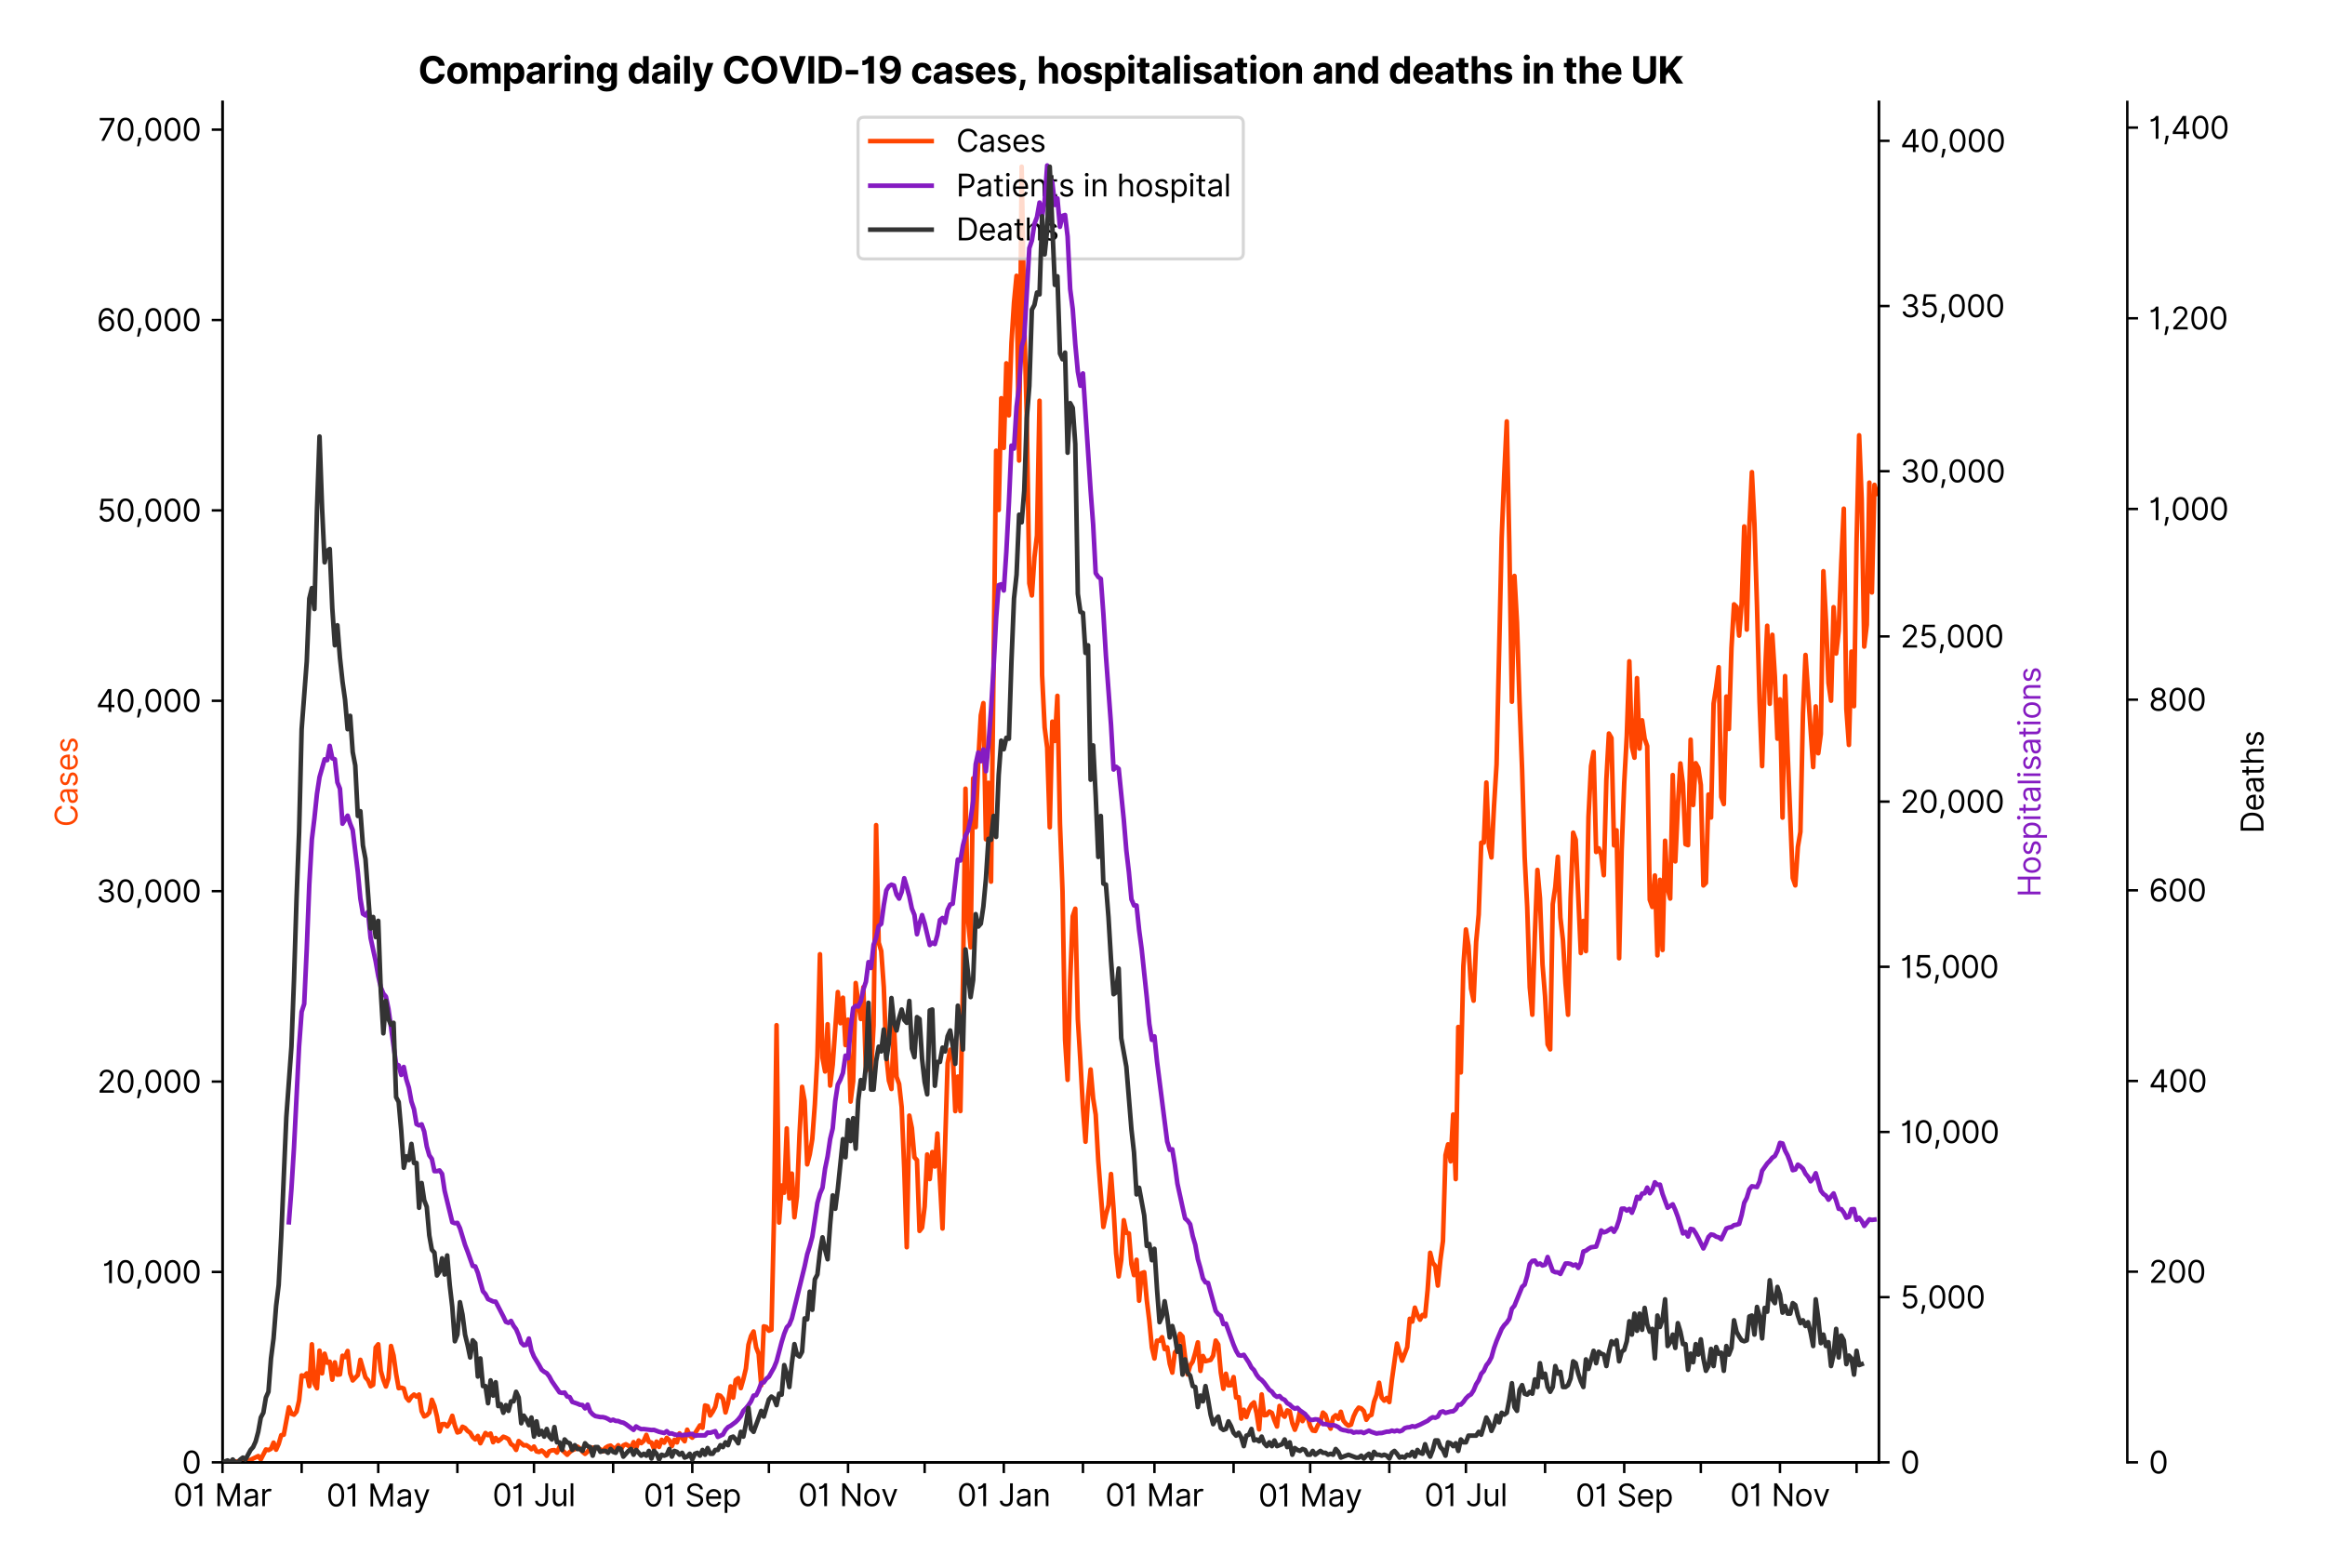 <?xml version="1.0" encoding="utf-8" standalone="no"?>
<!DOCTYPE svg PUBLIC "-//W3C//DTD SVG 1.1//EN"
  "http://www.w3.org/Graphics/SVG/1.1/DTD/svg11.dtd">
<svg xmlns:xlink="http://www.w3.org/1999/xlink" viewBox="0 0 757.992 511.234" xmlns="http://www.w3.org/2000/svg" version="1.1">
 <defs>
  <style type="text/css">*{stroke-linejoin: round; stroke-linecap: butt}</style>
 </defs>
 <g id="figure_1">
  <g id="patch_1">
   <path d="M 0 511.234 
L 757.992 511.234 
L 757.992 0 
L 0 0 
z
" style="fill: #ffffff"/>
  </g>
  <g id="axes_1">
   <g id="patch_2">
    <path d="M 72.537 476.745 
L 612.538 476.745 
L 612.538 33.225 
L 72.537 33.225 
z
" style="fill: #ffffff"/>
   </g>
   <g id="matplotlib.axis_1">
    <g id="xtick_1">
     <g id="line2d_1">
      <defs>
       <path id="m60ee65fd3e" d="M 0 0 
L 0 3.5 
" style="stroke: #000000; stroke-width: 0.8"/>
      </defs>
      <g>
       <use xlink:href="#m60ee65fd3e" x="72.537" y="476.745" style="stroke: #000000; stroke-width: 0.8"/>
      </g>
     </g>
     <g id="text_1">
      <!-- 01 Mar -->
      <g transform="translate(56.501 491.018)scale(0.1 -0.1)">
       <defs>
        <path id="Inter-Regular-30" d="M 2000 -64 
Q 1230 -64 806 561 
Q 382 1186 382 2327 
Q 382 3459 809 4088 
Q 1236 4718 2000 4718 
Q 2764 4718 3191 4088 
Q 3618 3459 3618 2327 
Q 3618 1186 3194 561 
Q 2771 -64 2000 -64 
z
M 2000 436 
Q 2509 436 2791 927 
Q 3073 1418 3073 2327 
Q 3073 3234 2789 3730 
Q 2505 4227 2000 4227 
Q 1496 4227 1211 3730 
Q 927 3234 927 2327 
Q 927 1418 1210 927 
Q 1493 436 2000 436 
z
" transform="scale(0.016)"/>
        <path id="Inter-Regular-31" d="M 1973 4655 
L 1973 0 
L 1409 0 
L 1409 3836 
L 1373 3836 
Q 1341 3773 1209 3692 
Q 1077 3611 868 3551 
Q 659 3491 391 3491 
L 391 3964 
Q 661 3964 859 4061 
Q 1057 4159 1190 4291 
Q 1323 4423 1392 4529 
Q 1461 4636 1473 4655 
L 1973 4655 
z
" transform="scale(0.016)"/>
        <path id="Inter-Regular-20" transform="scale(0.016)"/>
        <path id="Inter-Regular-4d" d="M 564 4655 
L 1236 4655 
L 2818 791 
L 2873 791 
L 4455 4655 
L 5127 4655 
L 5127 0 
L 4600 0 
L 4600 3536 
L 4555 3536 
L 3100 0 
L 2591 0 
L 1136 3536 
L 1091 3536 
L 1091 0 
L 564 0 
L 564 4655 
z
" transform="scale(0.016)"/>
        <path id="Inter-Regular-61" d="M 1518 -82 
Q 1186 -82 916 44 
Q 646 170 486 410 
Q 327 650 327 991 
Q 327 1291 445 1478 
Q 564 1666 761 1773 
Q 959 1880 1199 1933 
Q 1439 1986 1682 2018 
Q 2000 2059 2199 2080 
Q 2398 2102 2490 2154 
Q 2582 2207 2582 2336 
L 2582 2355 
Q 2582 2691 2399 2877 
Q 2216 3064 1846 3064 
Q 1461 3064 1243 2895 
Q 1025 2727 936 2536 
L 427 2718 
Q 564 3036 792 3214 
Q 1021 3393 1292 3464 
Q 1564 3536 1827 3536 
Q 1996 3536 2215 3496 
Q 2434 3457 2640 3334 
Q 2846 3211 2982 2963 
Q 3118 2716 3118 2300 
L 3118 0 
L 2582 0 
L 2582 473 
L 2555 473 
Q 2500 359 2373 229 
Q 2246 100 2034 9 
Q 1823 -82 1518 -82 
z
M 1600 400 
Q 1918 400 2137 525 
Q 2357 650 2469 847 
Q 2582 1045 2582 1264 
L 2582 1755 
Q 2548 1714 2433 1681 
Q 2318 1648 2169 1624 
Q 2021 1600 1881 1583 
Q 1741 1566 1655 1555 
Q 1446 1527 1265 1467 
Q 1084 1407 974 1287 
Q 864 1168 864 964 
Q 864 684 1072 542 
Q 1280 400 1600 400 
z
" transform="scale(0.016)"/>
        <path id="Inter-Regular-72" d="M 491 0 
L 491 3491 
L 1009 3491 
L 1009 2964 
L 1046 2964 
Q 1139 3223 1389 3384 
Q 1639 3545 1955 3545 
Q 2100 3545 2209 3511 
Q 2318 3477 2400 3418 
L 2218 2964 
Q 2161 2993 2085 3010 
Q 2009 3027 1909 3027 
Q 1527 3027 1277 2794 
Q 1027 2561 1027 2209 
L 1027 0 
L 491 0 
z
" transform="scale(0.016)"/>
       </defs>
       <use xlink:href="#Inter-Regular-30"/>
       <use xlink:href="#Inter-Regular-31" x="62.5"/>
       <use xlink:href="#Inter-Regular-20" x="106.676"/>
       <use xlink:href="#Inter-Regular-4d" x="134.801"/>
       <use xlink:href="#Inter-Regular-61" x="225.994"/>
       <use xlink:href="#Inter-Regular-72" x="282.386"/>
      </g>
     </g>
    </g>
    <g id="xtick_2">
     <g id="line2d_2">
      <g>
       <use xlink:href="#m60ee65fd3e" x="98.342" y="476.745" style="stroke: #000000; stroke-width: 0.8"/>
      </g>
     </g>
    </g>
    <g id="xtick_3">
     <g id="line2d_3">
      <g>
       <use xlink:href="#m60ee65fd3e" x="123.314" y="476.745" style="stroke: #000000; stroke-width: 0.8"/>
      </g>
     </g>
     <g id="text_2">
      <!-- 01 May -->
      <g transform="translate(106.411 491.117)scale(0.1 -0.1)">
       <defs>
        <path id="Inter-Regular-79" d="M 818 -1355 
Q 682 -1355 575 -1333 
Q 468 -1311 427 -1291 
L 564 -818 
Q 857 -893 1053 -814 
Q 1250 -736 1391 -345 
L 1509 -18 
L 218 3491 
L 800 3491 
L 1764 709 
L 1800 709 
L 2764 3491 
L 3346 3491 
L 1846 -564 
Q 1550 -1355 818 -1355 
z
" transform="scale(0.016)"/>
       </defs>
       <use xlink:href="#Inter-Regular-30"/>
       <use xlink:href="#Inter-Regular-31" x="62.5"/>
       <use xlink:href="#Inter-Regular-20" x="106.676"/>
       <use xlink:href="#Inter-Regular-4d" x="134.801"/>
       <use xlink:href="#Inter-Regular-61" x="225.994"/>
       <use xlink:href="#Inter-Regular-79" x="282.386"/>
      </g>
     </g>
    </g>
    <g id="xtick_4">
     <g id="line2d_4">
      <g>
       <use xlink:href="#m60ee65fd3e" x="149.119" y="476.745" style="stroke: #000000; stroke-width: 0.8"/>
      </g>
     </g>
    </g>
    <g id="xtick_5">
     <g id="line2d_5">
      <g>
       <use xlink:href="#m60ee65fd3e" x="174.091" y="476.745" style="stroke: #000000; stroke-width: 0.8"/>
      </g>
     </g>
     <g id="text_3">
      <!-- 01 Jul -->
      <g transform="translate(160.547 491.018)scale(0.1 -0.1)">
       <defs>
        <path id="Inter-Regular-4a" d="M 2346 4655 
L 2909 4655 
L 2909 1327 
Q 2909 657 2549 296 
Q 2189 -64 1582 -64 
Q 1200 -64 902 76 
Q 605 216 434 475 
Q 264 734 264 1091 
L 818 1091 
Q 818 795 1034 615 
Q 1250 436 1582 436 
Q 1948 436 2147 664 
Q 2346 893 2346 1327 
L 2346 4655 
z
" transform="scale(0.016)"/>
        <path id="Inter-Regular-75" d="M 2691 1427 
L 2691 3491 
L 3227 3491 
L 3227 0 
L 2691 0 
L 2691 591 
L 2655 591 
Q 2532 325 2273 140 
Q 2014 -45 1618 -45 
Q 1127 -45 809 280 
Q 491 605 491 1273 
L 491 3491 
L 1027 3491 
L 1027 1309 
Q 1027 927 1242 700 
Q 1457 473 1791 473 
Q 1991 473 2199 575 
Q 2407 677 2549 888 
Q 2691 1100 2691 1427 
z
" transform="scale(0.016)"/>
        <path id="Inter-Regular-6c" d="M 1027 4655 
L 1027 0 
L 491 0 
L 491 4655 
L 1027 4655 
z
" transform="scale(0.016)"/>
       </defs>
       <use xlink:href="#Inter-Regular-30"/>
       <use xlink:href="#Inter-Regular-31" x="62.5"/>
       <use xlink:href="#Inter-Regular-20" x="106.676"/>
       <use xlink:href="#Inter-Regular-4a" x="134.801"/>
       <use xlink:href="#Inter-Regular-75" x="189.063"/>
       <use xlink:href="#Inter-Regular-6c" x="247.159"/>
      </g>
     </g>
    </g>
    <g id="xtick_6">
     <g id="line2d_6">
      <g>
       <use xlink:href="#m60ee65fd3e" x="199.896" y="476.745" style="stroke: #000000; stroke-width: 0.8"/>
      </g>
     </g>
    </g>
    <g id="xtick_7">
     <g id="line2d_7">
      <g>
       <use xlink:href="#m60ee65fd3e" x="225.7" y="476.745" style="stroke: #000000; stroke-width: 0.8"/>
      </g>
     </g>
     <g id="text_4">
      <!-- 01 Sep -->
      <g transform="translate(209.813 491.117)scale(0.1 -0.1)">
       <defs>
        <path id="Inter-Regular-53" d="M 3109 3491 
Q 3068 3836 2777 4027 
Q 2486 4218 2064 4218 
Q 1600 4218 1318 3999 
Q 1036 3780 1036 3445 
Q 1036 3195 1189 3042 
Q 1343 2889 1553 2803 
Q 1764 2718 1936 2673 
L 2409 2545 
Q 2591 2498 2815 2414 
Q 3039 2330 3244 2185 
Q 3450 2041 3584 1816 
Q 3718 1591 3718 1264 
Q 3718 886 3521 581 
Q 3325 277 2949 97 
Q 2573 -82 2036 -82 
Q 1286 -82 845 272 
Q 405 627 364 1200 
L 946 1200 
Q 968 936 1124 764 
Q 1280 593 1519 510 
Q 1759 427 2036 427 
Q 2359 427 2616 533 
Q 2873 639 3023 828 
Q 3173 1018 3173 1273 
Q 3173 1505 3043 1650 
Q 2914 1795 2702 1886 
Q 2491 1977 2246 2045 
L 1673 2209 
Q 1127 2366 809 2657 
Q 491 2948 491 3418 
Q 491 3809 703 4101 
Q 916 4393 1276 4555 
Q 1636 4718 2082 4718 
Q 2532 4718 2882 4558 
Q 3232 4398 3437 4120 
Q 3643 3843 3655 3491 
L 3109 3491 
z
" transform="scale(0.016)"/>
        <path id="Inter-Regular-65" d="M 1955 -73 
Q 1450 -73 1085 151 
Q 721 375 524 778 
Q 327 1182 327 1718 
Q 327 2255 524 2665 
Q 721 3075 1074 3305 
Q 1427 3536 1900 3536 
Q 2173 3536 2439 3445 
Q 2705 3355 2923 3151 
Q 3141 2948 3270 2614 
Q 3400 2280 3400 1791 
L 3400 1564 
L 866 1564 
Q 884 1005 1183 707 
Q 1482 409 1955 409 
Q 2271 409 2498 545 
Q 2725 682 2827 955 
L 3346 809 
Q 3223 414 2854 170 
Q 2486 -73 1955 -73 
z
M 866 2027 
L 2855 2027 
Q 2855 2470 2595 2762 
Q 2336 3055 1900 3055 
Q 1593 3055 1368 2911 
Q 1143 2768 1013 2533 
Q 884 2298 866 2027 
z
" transform="scale(0.016)"/>
        <path id="Inter-Regular-70" d="M 491 -1309 
L 491 3491 
L 1009 3491 
L 1009 2936 
L 1073 2936 
Q 1132 3027 1237 3169 
Q 1343 3311 1542 3423 
Q 1741 3536 2082 3536 
Q 2523 3536 2859 3315 
Q 3196 3095 3384 2690 
Q 3573 2286 3573 1736 
Q 3573 1182 3384 776 
Q 3196 370 2861 148 
Q 2527 -73 2091 -73 
Q 1755 -73 1552 39 
Q 1350 152 1241 296 
Q 1132 441 1073 536 
L 1027 536 
L 1027 -1309 
L 491 -1309 
z
M 1018 1745 
Q 1018 1152 1276 780 
Q 1534 409 2018 409 
Q 2355 409 2581 587 
Q 2807 766 2921 1069 
Q 3036 1373 3036 1745 
Q 3036 2114 2923 2410 
Q 2811 2707 2585 2881 
Q 2359 3055 2018 3055 
Q 1527 3055 1272 2693 
Q 1018 2332 1018 1745 
z
" transform="scale(0.016)"/>
       </defs>
       <use xlink:href="#Inter-Regular-30"/>
       <use xlink:href="#Inter-Regular-31" x="62.5"/>
       <use xlink:href="#Inter-Regular-20" x="106.676"/>
       <use xlink:href="#Inter-Regular-53" x="134.801"/>
       <use xlink:href="#Inter-Regular-65" x="198.58"/>
       <use xlink:href="#Inter-Regular-70" x="256.818"/>
      </g>
     </g>
    </g>
    <g id="xtick_8">
     <g id="line2d_8">
      <g>
       <use xlink:href="#m60ee65fd3e" x="250.672" y="476.745" style="stroke: #000000; stroke-width: 0.8"/>
      </g>
     </g>
    </g>
    <g id="xtick_9">
     <g id="line2d_9">
      <g>
       <use xlink:href="#m60ee65fd3e" x="276.477" y="476.745" style="stroke: #000000; stroke-width: 0.8"/>
      </g>
     </g>
     <g id="text_5">
      <!-- 01 Nov -->
      <g transform="translate(260.206 491.018)scale(0.1 -0.1)">
       <defs>
        <path id="Inter-Regular-4e" d="M 4255 4655 
L 4255 0 
L 3709 0 
L 1173 3655 
L 1127 3655 
L 1127 0 
L 564 0 
L 564 4655 
L 1109 4655 
L 3655 991 
L 3700 991 
L 3700 4655 
L 4255 4655 
z
" transform="scale(0.016)"/>
        <path id="Inter-Regular-6f" d="M 1909 -73 
Q 1436 -73 1080 152 
Q 725 377 526 781 
Q 327 1186 327 1727 
Q 327 2273 526 2679 
Q 725 3086 1080 3311 
Q 1436 3536 1909 3536 
Q 2382 3536 2737 3311 
Q 3093 3086 3292 2679 
Q 3491 2273 3491 1727 
Q 3491 1186 3292 781 
Q 3093 377 2737 152 
Q 2382 -73 1909 -73 
z
M 1909 409 
Q 2268 409 2500 593 
Q 2732 777 2843 1077 
Q 2955 1377 2955 1727 
Q 2955 2077 2843 2379 
Q 2732 2682 2500 2868 
Q 2268 3055 1909 3055 
Q 1550 3055 1318 2868 
Q 1086 2682 975 2379 
Q 864 2077 864 1727 
Q 864 1377 975 1077 
Q 1086 777 1318 593 
Q 1550 409 1909 409 
z
" transform="scale(0.016)"/>
        <path id="Inter-Regular-76" d="M 3346 3491 
L 2055 0 
L 1509 0 
L 218 3491 
L 800 3491 
L 1764 709 
L 1800 709 
L 2764 3491 
L 3346 3491 
z
" transform="scale(0.016)"/>
       </defs>
       <use xlink:href="#Inter-Regular-30"/>
       <use xlink:href="#Inter-Regular-31" x="62.5"/>
       <use xlink:href="#Inter-Regular-20" x="106.676"/>
       <use xlink:href="#Inter-Regular-4e" x="134.801"/>
       <use xlink:href="#Inter-Regular-6f" x="210.085"/>
       <use xlink:href="#Inter-Regular-76" x="269.744"/>
      </g>
     </g>
    </g>
    <g id="xtick_10">
     <g id="line2d_10">
      <g>
       <use xlink:href="#m60ee65fd3e" x="301.449" y="476.745" style="stroke: #000000; stroke-width: 0.8"/>
      </g>
     </g>
    </g>
    <g id="xtick_11">
     <g id="line2d_11">
      <g>
       <use xlink:href="#m60ee65fd3e" x="327.254" y="476.745" style="stroke: #000000; stroke-width: 0.8"/>
      </g>
     </g>
     <g id="text_6">
      <!-- 01 Jan -->
      <g transform="translate(312.055 491.018)scale(0.1 -0.1)">
       <defs>
        <path id="Inter-Regular-6e" d="M 1027 2100 
L 1027 0 
L 491 0 
L 491 3491 
L 1009 3491 
L 1009 2945 
L 1055 2945 
Q 1177 3211 1427 3373 
Q 1677 3536 2073 3536 
Q 2602 3536 2928 3211 
Q 3255 2886 3255 2218 
L 3255 0 
L 2718 0 
L 2718 2182 
Q 2718 2593 2504 2824 
Q 2291 3055 1918 3055 
Q 1534 3055 1280 2806 
Q 1027 2557 1027 2100 
z
" transform="scale(0.016)"/>
       </defs>
       <use xlink:href="#Inter-Regular-30"/>
       <use xlink:href="#Inter-Regular-31" x="62.5"/>
       <use xlink:href="#Inter-Regular-20" x="106.676"/>
       <use xlink:href="#Inter-Regular-4a" x="134.801"/>
       <use xlink:href="#Inter-Regular-61" x="189.063"/>
       <use xlink:href="#Inter-Regular-6e" x="245.455"/>
      </g>
     </g>
    </g>
    <g id="xtick_12">
     <g id="line2d_12">
      <g>
       <use xlink:href="#m60ee65fd3e" x="353.058" y="476.745" style="stroke: #000000; stroke-width: 0.8"/>
      </g>
     </g>
    </g>
    <g id="xtick_13">
     <g id="line2d_13">
      <g>
       <use xlink:href="#m60ee65fd3e" x="376.366" y="476.745" style="stroke: #000000; stroke-width: 0.8"/>
      </g>
     </g>
     <g id="text_7">
      <!-- 01 Mar -->
      <g transform="translate(360.329 491.018)scale(0.1 -0.1)">
       <use xlink:href="#Inter-Regular-30"/>
       <use xlink:href="#Inter-Regular-31" x="62.5"/>
       <use xlink:href="#Inter-Regular-20" x="106.676"/>
       <use xlink:href="#Inter-Regular-4d" x="134.801"/>
       <use xlink:href="#Inter-Regular-61" x="225.994"/>
       <use xlink:href="#Inter-Regular-72" x="282.386"/>
      </g>
     </g>
    </g>
    <g id="xtick_14">
     <g id="line2d_14">
      <g>
       <use xlink:href="#m60ee65fd3e" x="402.17" y="476.745" style="stroke: #000000; stroke-width: 0.8"/>
      </g>
     </g>
    </g>
    <g id="xtick_15">
     <g id="line2d_15">
      <g>
       <use xlink:href="#m60ee65fd3e" x="427.143" y="476.745" style="stroke: #000000; stroke-width: 0.8"/>
      </g>
     </g>
     <g id="text_8">
      <!-- 01 May -->
      <g transform="translate(410.239 491.117)scale(0.1 -0.1)">
       <use xlink:href="#Inter-Regular-30"/>
       <use xlink:href="#Inter-Regular-31" x="62.5"/>
       <use xlink:href="#Inter-Regular-20" x="106.676"/>
       <use xlink:href="#Inter-Regular-4d" x="134.801"/>
       <use xlink:href="#Inter-Regular-61" x="225.994"/>
       <use xlink:href="#Inter-Regular-79" x="282.386"/>
      </g>
     </g>
    </g>
    <g id="xtick_16">
     <g id="line2d_16">
      <g>
       <use xlink:href="#m60ee65fd3e" x="452.947" y="476.745" style="stroke: #000000; stroke-width: 0.8"/>
      </g>
     </g>
    </g>
    <g id="xtick_17">
     <g id="line2d_17">
      <g>
       <use xlink:href="#m60ee65fd3e" x="477.919" y="476.745" style="stroke: #000000; stroke-width: 0.8"/>
      </g>
     </g>
     <g id="text_9">
      <!-- 01 Jul -->
      <g transform="translate(464.376 491.018)scale(0.1 -0.1)">
       <use xlink:href="#Inter-Regular-30"/>
       <use xlink:href="#Inter-Regular-31" x="62.5"/>
       <use xlink:href="#Inter-Regular-20" x="106.676"/>
       <use xlink:href="#Inter-Regular-4a" x="134.801"/>
       <use xlink:href="#Inter-Regular-75" x="189.063"/>
       <use xlink:href="#Inter-Regular-6c" x="247.159"/>
      </g>
     </g>
    </g>
    <g id="xtick_18">
     <g id="line2d_18">
      <g>
       <use xlink:href="#m60ee65fd3e" x="503.724" y="476.745" style="stroke: #000000; stroke-width: 0.8"/>
      </g>
     </g>
    </g>
    <g id="xtick_19">
     <g id="line2d_19">
      <g>
       <use xlink:href="#m60ee65fd3e" x="529.528" y="476.745" style="stroke: #000000; stroke-width: 0.8"/>
      </g>
     </g>
     <g id="text_10">
      <!-- 01 Sep -->
      <g transform="translate(513.641 491.117)scale(0.1 -0.1)">
       <use xlink:href="#Inter-Regular-30"/>
       <use xlink:href="#Inter-Regular-31" x="62.5"/>
       <use xlink:href="#Inter-Regular-20" x="106.676"/>
       <use xlink:href="#Inter-Regular-53" x="134.801"/>
       <use xlink:href="#Inter-Regular-65" x="198.58"/>
       <use xlink:href="#Inter-Regular-70" x="256.818"/>
      </g>
     </g>
    </g>
    <g id="xtick_20">
     <g id="line2d_20">
      <g>
       <use xlink:href="#m60ee65fd3e" x="554.501" y="476.745" style="stroke: #000000; stroke-width: 0.8"/>
      </g>
     </g>
    </g>
    <g id="xtick_21">
     <g id="line2d_21">
      <g>
       <use xlink:href="#m60ee65fd3e" x="580.305" y="476.745" style="stroke: #000000; stroke-width: 0.8"/>
      </g>
     </g>
     <g id="text_11">
      <!-- 01 Nov -->
      <g transform="translate(564.034 491.018)scale(0.1 -0.1)">
       <use xlink:href="#Inter-Regular-30"/>
       <use xlink:href="#Inter-Regular-31" x="62.5"/>
       <use xlink:href="#Inter-Regular-20" x="106.676"/>
       <use xlink:href="#Inter-Regular-4e" x="134.801"/>
       <use xlink:href="#Inter-Regular-6f" x="210.085"/>
       <use xlink:href="#Inter-Regular-76" x="269.744"/>
      </g>
     </g>
    </g>
    <g id="xtick_22">
     <g id="line2d_22">
      <g>
       <use xlink:href="#m60ee65fd3e" x="605.277" y="476.745" style="stroke: #000000; stroke-width: 0.8"/>
      </g>
     </g>
    </g>
   </g>
   <g id="matplotlib.axis_2">
    <g id="ytick_1">
     <g id="line2d_23">
      <defs>
       <path id="m1b012a5d25" d="M 0 0 
L -3.5 0 
" style="stroke: #000000; stroke-width: 0.8"/>
      </defs>
      <g>
       <use xlink:href="#m1b012a5d25" x="72.537" y="476.745" style="stroke: #000000; stroke-width: 0.8"/>
      </g>
     </g>
     <g id="text_12">
      <!-- 0 -->
      <g transform="translate(59.288 480.382)scale(0.1 -0.1)">
       <use xlink:href="#Inter-Regular-30"/>
      </g>
     </g>
    </g>
    <g id="ytick_2">
     <g id="line2d_24">
      <g>
       <use xlink:href="#m1b012a5d25" x="72.537" y="414.676" style="stroke: #000000; stroke-width: 0.8"/>
      </g>
     </g>
     <g id="text_13">
      <!-- 10,000 -->
      <g transform="translate(33.322 418.312)scale(0.1 -0.1)">
       <defs>
        <path id="Inter-Regular-2c" d="M 1291 636 
L 1255 391 
Q 1216 132 1137 -163 
Q 1059 -459 975 -720 
Q 891 -982 836 -1136 
L 427 -1136 
Q 457 -991 504 -752 
Q 552 -514 601 -219 
Q 650 75 682 382 
L 709 636 
L 1291 636 
z
" transform="scale(0.016)"/>
       </defs>
       <use xlink:href="#Inter-Regular-31"/>
       <use xlink:href="#Inter-Regular-30" x="44.176"/>
       <use xlink:href="#Inter-Regular-2c" x="106.676"/>
       <use xlink:href="#Inter-Regular-30" x="134.659"/>
       <use xlink:href="#Inter-Regular-30" x="197.159"/>
       <use xlink:href="#Inter-Regular-30" x="259.659"/>
      </g>
     </g>
    </g>
    <g id="ytick_3">
     <g id="line2d_25">
      <g>
       <use xlink:href="#m1b012a5d25" x="72.537" y="352.606" style="stroke: #000000; stroke-width: 0.8"/>
      </g>
     </g>
     <g id="text_14">
      <!-- 20,000 -->
      <g transform="translate(31.688 356.243)scale(0.1 -0.1)">
       <defs>
        <path id="Inter-Regular-32" d="M 482 0 
L 482 409 
L 2018 2091 
Q 2289 2386 2464 2605 
Q 2639 2825 2724 3019 
Q 2809 3214 2809 3427 
Q 2809 3795 2553 4011 
Q 2298 4227 1918 4227 
Q 1514 4227 1275 3985 
Q 1036 3743 1036 3345 
L 500 3345 
Q 500 3755 688 4064 
Q 877 4373 1203 4545 
Q 1530 4718 1936 4718 
Q 2346 4718 2661 4545 
Q 2977 4373 3156 4079 
Q 3336 3786 3336 3427 
Q 3336 3170 3244 2926 
Q 3152 2682 2926 2383 
Q 2700 2084 2300 1655 
L 1255 536 
L 1255 500 
L 3418 500 
L 3418 0 
L 482 0 
z
" transform="scale(0.016)"/>
       </defs>
       <use xlink:href="#Inter-Regular-32"/>
       <use xlink:href="#Inter-Regular-30" x="60.511"/>
       <use xlink:href="#Inter-Regular-2c" x="123.011"/>
       <use xlink:href="#Inter-Regular-30" x="150.994"/>
       <use xlink:href="#Inter-Regular-30" x="213.494"/>
       <use xlink:href="#Inter-Regular-30" x="275.994"/>
      </g>
     </g>
    </g>
    <g id="ytick_4">
     <g id="line2d_26">
      <g>
       <use xlink:href="#m1b012a5d25" x="72.537" y="290.537" style="stroke: #000000; stroke-width: 0.8"/>
      </g>
     </g>
     <g id="text_15">
      <!-- 30,000 -->
      <g transform="translate(31.375 294.174)scale(0.1 -0.1)">
       <defs>
        <path id="Inter-Regular-33" d="M 2055 -64 
Q 1605 -64 1253 90 
Q 902 245 696 521 
Q 491 798 473 1164 
L 1046 1164 
Q 1071 827 1356 631 
Q 1641 436 2046 436 
Q 2493 436 2783 664 
Q 3073 893 3073 1264 
Q 3073 1650 2787 1893 
Q 2502 2136 1973 2136 
L 1600 2136 
L 1600 2636 
L 1973 2636 
Q 2386 2636 2647 2856 
Q 2909 3077 2909 3445 
Q 2909 3798 2679 4012 
Q 2450 4227 2064 4227 
Q 1823 4227 1610 4139 
Q 1398 4052 1264 3887 
Q 1130 3723 1118 3491 
L 573 3491 
Q 586 3857 793 4133 
Q 1000 4409 1335 4563 
Q 1671 4718 2073 4718 
Q 2505 4718 2814 4544 
Q 3123 4370 3289 4086 
Q 3455 3802 3455 3473 
Q 3455 3080 3249 2802 
Q 3043 2525 2691 2418 
L 2691 2382 
Q 3132 2309 3379 2008 
Q 3627 1707 3627 1264 
Q 3627 884 3421 583 
Q 3216 282 2861 109 
Q 2507 -64 2055 -64 
z
" transform="scale(0.016)"/>
       </defs>
       <use xlink:href="#Inter-Regular-33"/>
       <use xlink:href="#Inter-Regular-30" x="63.636"/>
       <use xlink:href="#Inter-Regular-2c" x="126.136"/>
       <use xlink:href="#Inter-Regular-30" x="154.119"/>
       <use xlink:href="#Inter-Regular-30" x="216.619"/>
       <use xlink:href="#Inter-Regular-30" x="279.119"/>
      </g>
     </g>
    </g>
    <g id="ytick_5">
     <g id="line2d_27">
      <g>
       <use xlink:href="#m1b012a5d25" x="72.537" y="228.468" style="stroke: #000000; stroke-width: 0.8"/>
      </g>
     </g>
     <g id="text_16">
      <!-- 40,000 -->
      <g transform="translate(31.319 232.105)scale(0.1 -0.1)">
       <defs>
        <path id="Inter-Regular-34" d="M 373 955 
L 373 1418 
L 2418 4655 
L 3100 4655 
L 3100 1455 
L 3736 1455 
L 3736 955 
L 3100 955 
L 3100 0 
L 2564 0 
L 2564 955 
L 373 955 
z
M 2564 1455 
L 2564 3936 
L 2527 3936 
L 982 1491 
L 982 1455 
L 2564 1455 
z
" transform="scale(0.016)"/>
       </defs>
       <use xlink:href="#Inter-Regular-34"/>
       <use xlink:href="#Inter-Regular-30" x="64.205"/>
       <use xlink:href="#Inter-Regular-2c" x="126.705"/>
       <use xlink:href="#Inter-Regular-30" x="154.688"/>
       <use xlink:href="#Inter-Regular-30" x="217.188"/>
       <use xlink:href="#Inter-Regular-30" x="279.688"/>
      </g>
     </g>
    </g>
    <g id="ytick_6">
     <g id="line2d_28">
      <g>
       <use xlink:href="#m1b012a5d25" x="72.537" y="166.399" style="stroke: #000000; stroke-width: 0.8"/>
      </g>
     </g>
     <g id="text_17">
      <!-- 50,000 -->
      <g transform="translate(31.659 170.035)scale(0.1 -0.1)">
       <defs>
        <path id="Inter-Regular-35" d="M 1936 -64 
Q 1536 -64 1216 95 
Q 896 255 702 532 
Q 509 809 491 1164 
L 1036 1164 
Q 1068 848 1324 642 
Q 1580 436 1936 436 
Q 2223 436 2447 570 
Q 2671 705 2799 940 
Q 2927 1175 2927 1473 
Q 2927 1777 2794 2017 
Q 2661 2257 2429 2395 
Q 2198 2534 1900 2536 
Q 1686 2539 1461 2472 
Q 1236 2405 1091 2300 
L 564 2364 
L 846 4655 
L 3264 4655 
L 3264 4155 
L 1318 4155 
L 1155 2782 
L 1182 2782 
Q 1325 2895 1541 2970 
Q 1757 3045 1991 3045 
Q 2418 3045 2753 2842 
Q 3089 2639 3281 2286 
Q 3473 1934 3473 1482 
Q 3473 1036 3274 687 
Q 3075 339 2727 137 
Q 2380 -64 1936 -64 
z
" transform="scale(0.016)"/>
       </defs>
       <use xlink:href="#Inter-Regular-35"/>
       <use xlink:href="#Inter-Regular-30" x="60.795"/>
       <use xlink:href="#Inter-Regular-2c" x="123.295"/>
       <use xlink:href="#Inter-Regular-30" x="151.278"/>
       <use xlink:href="#Inter-Regular-30" x="213.778"/>
       <use xlink:href="#Inter-Regular-30" x="276.278"/>
      </g>
     </g>
    </g>
    <g id="ytick_7">
     <g id="line2d_29">
      <g>
       <use xlink:href="#m1b012a5d25" x="72.537" y="104.329" style="stroke: #000000; stroke-width: 0.8"/>
      </g>
     </g>
     <g id="text_18">
      <!-- 60,000 -->
      <g transform="translate(31.503 107.966)scale(0.1 -0.1)">
       <defs>
        <path id="Inter-Regular-36" d="M 2027 -64 
Q 1741 -59 1454 45 
Q 1168 150 932 399 
Q 696 648 552 1074 
Q 409 1500 409 2145 
Q 409 3386 861 4056 
Q 1314 4727 2100 4727 
Q 2686 4727 3073 4384 
Q 3461 4041 3546 3491 
L 2991 3491 
Q 2914 3811 2691 4019 
Q 2468 4227 2100 4227 
Q 1559 4227 1249 3755 
Q 939 3284 936 2427 
L 973 2427 
Q 1164 2716 1461 2880 
Q 1759 3045 2118 3045 
Q 2518 3045 2850 2846 
Q 3182 2648 3382 2299 
Q 3582 1950 3582 1500 
Q 3582 1068 3389 710 
Q 3196 352 2847 142 
Q 2498 -68 2027 -64 
z
M 2027 436 
Q 2314 436 2542 579 
Q 2771 723 2903 964 
Q 3036 1205 3036 1500 
Q 3036 1789 2908 2026 
Q 2780 2264 2556 2404 
Q 2332 2545 2046 2545 
Q 1757 2545 1525 2397 
Q 1293 2250 1157 2010 
Q 1021 1770 1018 1491 
Q 1018 1214 1149 973 
Q 1280 732 1508 584 
Q 1736 436 2027 436 
z
" transform="scale(0.016)"/>
       </defs>
       <use xlink:href="#Inter-Regular-36"/>
       <use xlink:href="#Inter-Regular-30" x="62.358"/>
       <use xlink:href="#Inter-Regular-2c" x="124.858"/>
       <use xlink:href="#Inter-Regular-30" x="152.841"/>
       <use xlink:href="#Inter-Regular-30" x="215.341"/>
       <use xlink:href="#Inter-Regular-30" x="277.841"/>
      </g>
     </g>
    </g>
    <g id="ytick_8">
     <g id="line2d_30">
      <g>
       <use xlink:href="#m1b012a5d25" x="72.537" y="42.26" style="stroke: #000000; stroke-width: 0.8"/>
      </g>
     </g>
     <g id="text_19">
      <!-- 70,000 -->
      <g transform="translate(32.028 45.897)scale(0.1 -0.1)">
       <defs>
        <path id="Inter-Regular-37" d="M 627 0 
L 2709 4118 
L 2709 4155 
L 309 4155 
L 309 4655 
L 3291 4655 
L 3291 4127 
L 1218 0 
L 627 0 
z
" transform="scale(0.016)"/>
       </defs>
       <use xlink:href="#Inter-Regular-37"/>
       <use xlink:href="#Inter-Regular-30" x="57.102"/>
       <use xlink:href="#Inter-Regular-2c" x="119.602"/>
       <use xlink:href="#Inter-Regular-30" x="147.585"/>
       <use xlink:href="#Inter-Regular-30" x="210.085"/>
       <use xlink:href="#Inter-Regular-30" x="272.585"/>
      </g>
     </g>
    </g>
    <g id="text_20">
     <!-- Cases -->
     <g style="fill: #ff4500" transform="translate(25.273 269.581)rotate(-90)scale(0.1 -0.1)">
      <defs>
       <path id="Inter-Regular-43" d="M 4309 3200 
L 3746 3200 
Q 3677 3523 3484 3743 
Q 3291 3964 3018 4077 
Q 2746 4191 2436 4191 
Q 2014 4191 1672 3977 
Q 1330 3764 1128 3348 
Q 927 2932 927 2327 
Q 927 1723 1128 1307 
Q 1330 891 1672 677 
Q 2014 464 2436 464 
Q 2746 464 3018 577 
Q 3291 691 3484 911 
Q 3677 1132 3746 1455 
L 4309 1455 
Q 4223 977 3957 637 
Q 3691 298 3298 117 
Q 2905 -64 2436 -64 
Q 1841 -64 1377 227 
Q 914 518 648 1054 
Q 382 1591 382 2327 
Q 382 3064 648 3600 
Q 914 4136 1377 4427 
Q 1841 4718 2436 4718 
Q 2905 4718 3298 4537 
Q 3691 4357 3957 4017 
Q 4223 3677 4309 3200 
z
" transform="scale(0.016)"/>
       <path id="Inter-Regular-73" d="M 2964 2709 
L 2482 2573 
Q 2411 2755 2245 2914 
Q 2080 3073 1727 3073 
Q 1407 3073 1194 2926 
Q 982 2780 982 2555 
Q 982 2355 1127 2239 
Q 1273 2123 1582 2045 
L 2100 1918 
Q 3027 1691 3027 973 
Q 3027 673 2855 436 
Q 2684 200 2377 63 
Q 2071 -73 1664 -73 
Q 1130 -73 780 159 
Q 430 391 336 836 
L 846 964 
Q 989 400 1655 400 
Q 2030 400 2251 560 
Q 2473 720 2473 945 
Q 2473 1316 1955 1436 
L 1373 1573 
Q 893 1686 669 1926 
Q 446 2166 446 2527 
Q 446 2823 613 3050 
Q 780 3277 1069 3406 
Q 1359 3536 1727 3536 
Q 2246 3536 2542 3309 
Q 2839 3082 2964 2709 
z
" transform="scale(0.016)"/>
      </defs>
      <use xlink:href="#Inter-Regular-43"/>
      <use xlink:href="#Inter-Regular-61" x="72.727"/>
      <use xlink:href="#Inter-Regular-73" x="129.119"/>
      <use xlink:href="#Inter-Regular-65" x="181.392"/>
      <use xlink:href="#Inter-Regular-73" x="239.631"/>
     </g>
    </g>
   </g>
   <g id="line2d_31">
    <path d="M 47.565 476.733 
L 55.057 476.739 
L 59.219 476.745 
L 74.202 476.677 
L 75.035 476.534 
L 75.867 476.565 
L 78.364 476.342 
L 80.029 476.422 
L 80.862 476.23 
L 81.694 475.913 
L 83.359 475.106 
L 84.191 474.697 
L 85.024 475.802 
L 86.688 472.549 
L 87.521 472.754 
L 88.353 472.313 
L 89.186 470.321 
L 90.018 472.617 
L 90.85 470.743 
L 91.683 467.888 
L 92.515 467.733 
L 94.18 458.807 
L 95.012 460.88 
L 95.845 461.215 
L 96.677 460.204 
L 97.51 456.572 
L 98.342 448.398 
L 99.174 448.677 
L 100.007 447.746 
L 100.839 451.917 
L 101.672 438.268 
L 102.504 451.03 
L 103.337 452.612 
L 104.169 440.341 
L 105.001 447.728 
L 105.834 441.328 
L 106.666 444.258 
L 107.499 443.923 
L 108.331 449.795 
L 109.163 444.146 
L 109.996 448.162 
L 110.828 448.081 
L 111.661 441.992 
L 112.493 442.446 
L 113.325 440.434 
L 114.158 447.721 
L 114.99 450.049 
L 116.655 448.299 
L 117.487 443.314 
L 119.152 449.043 
L 119.985 449.993 
L 120.817 451.942 
L 121.649 451.446 
L 122.482 439.305 
L 123.314 438.256 
L 124.147 446.915 
L 124.979 449.813 
L 125.811 452.01 
L 126.644 449.397 
L 127.476 438.814 
L 128.309 441.899 
L 129.141 447.889 
L 129.974 452.563 
L 130.806 452.395 
L 131.638 452.681 
L 132.471 455.623 
L 133.303 456.622 
L 134.136 455.356 
L 134.968 454.648 
L 135.8 455.325 
L 136.633 454.636 
L 137.465 460.086 
L 138.298 461.774 
L 139.13 461.401 
L 139.962 460.514 
L 140.795 456.343 
L 141.627 458.379 
L 142.46 461.793 
L 143.292 466.659 
L 144.124 464.306 
L 144.957 464.25 
L 145.789 465.033 
L 146.622 463.741 
L 147.454 461.569 
L 148.286 464.728 
L 149.119 467 
L 149.951 466.733 
L 150.784 465.132 
L 151.616 465.541 
L 152.448 466.504 
L 153.281 467.081 
L 154.113 468.515 
L 154.946 469.266 
L 155.778 468.136 
L 156.611 470.519 
L 158.275 467.18 
L 159.108 467.9 
L 159.94 467.348 
L 160.773 470.19 
L 161.605 468.806 
L 162.437 469.824 
L 163.27 469.185 
L 164.102 468.39 
L 164.935 468.707 
L 165.767 469.166 
L 166.599 470.799 
L 167.432 471.32 
L 168.264 472.692 
L 169.097 469.806 
L 170.761 471.221 
L 171.594 471.153 
L 172.426 471.686 
L 173.259 472.468 
L 174.091 471.599 
L 174.923 473.17 
L 175.756 473.368 
L 176.588 472.872 
L 177.421 473.542 
L 178.253 474.616 
L 179.085 473.139 
L 179.918 472.835 
L 180.75 472.76 
L 181.583 473.567 
L 182.415 471.655 
L 183.248 472.71 
L 184.912 474.275 
L 185.745 473.406 
L 186.577 472.76 
L 187.41 472.481 
L 188.242 471.612 
L 189.074 472.239 
L 189.907 473.288 
L 190.739 473.983 
L 191.572 473.269 
L 192.404 471.972 
L 194.069 471.984 
L 194.901 472.121 
L 195.734 472.493 
L 196.566 473.139 
L 197.398 472.009 
L 198.231 471.494 
L 199.063 471.283 
L 199.896 472.022 
L 200.728 472.127 
L 201.56 471.171 
L 202.393 472.586 
L 203.225 471.208 
L 204.058 470.848 
L 204.89 471.339 
L 205.722 472.04 
L 206.555 470.153 
L 207.387 472.152 
L 208.22 469.619 
L 209.052 470.482 
L 209.885 469.737 
L 210.717 467.801 
L 211.549 470.06 
L 212.382 470.29 
L 213.214 472.319 
L 214.047 469.986 
L 214.879 471.705 
L 215.711 469.408 
L 216.544 470.333 
L 217.376 468.75 
L 218.209 469.545 
L 219.041 471.45 
L 219.873 469.396 
L 220.706 470.24 
L 221.538 467.298 
L 222.371 468.825 
L 223.203 469.868 
L 224.035 466.1 
L 224.868 468.018 
L 225.7 468.707 
L 228.197 464.704 
L 229.03 465.492 
L 229.862 458.199 
L 230.695 458.447 
L 231.527 461.476 
L 232.359 460.241 
L 233.192 458.627 
L 234.024 454.779 
L 234.857 455.039 
L 235.689 456.076 
L 236.522 460.477 
L 237.354 457.472 
L 238.186 451.973 
L 239.019 455.672 
L 239.851 449.919 
L 240.684 449.298 
L 241.516 452.544 
L 242.348 449.633 
L 243.181 446.17 
L 244.013 438.399 
L 244.846 435.568 
L 245.678 434.079 
L 246.51 439.243 
L 247.343 441.409 
L 248.175 451.644 
L 249.008 432.409 
L 249.84 432.626 
L 250.672 433.83 
L 251.505 433.495 
L 252.337 396.849 
L 253.17 334.228 
L 254.002 398.575 
L 254.834 386.484 
L 255.667 388.842 
L 256.499 367.876 
L 257.332 390.692 
L 258.164 382.611 
L 258.996 396.849 
L 259.829 390.022 
L 260.661 369.775 
L 261.494 354.32 
L 262.326 358.938 
L 263.159 379.607 
L 263.991 376.373 
L 264.823 371.339 
L 265.656 360.03 
L 266.488 344.345 
L 267.321 311.095 
L 268.153 344.897 
L 268.985 349.317 
L 269.818 333.911 
L 270.65 353.91 
L 271.483 347.082 
L 273.147 323.428 
L 273.98 333.582 
L 274.812 325.265 
L 275.645 340.72 
L 276.477 332.409 
L 277.309 359.124 
L 278.142 352.495 
L 278.974 320.473 
L 279.807 326.904 
L 280.639 332.204 
L 281.471 321.839 
L 282.304 349.056 
L 283.136 344.227 
L 283.969 350.049 
L 284.801 334.296 
L 285.633 268.999 
L 286.466 307.29 
L 287.298 310.027 
L 288.131 321.808 
L 288.963 344.146 
L 289.795 352.29 
L 290.628 355.033 
L 291.46 334.513 
L 292.293 351.042 
L 293.125 353.382 
L 293.958 360.911 
L 294.79 380.848 
L 295.622 406.613 
L 296.455 363.698 
L 297.287 367.782 
L 298.12 377.298 
L 298.952 378.235 
L 299.784 401.3 
L 300.617 400.214 
L 301.449 393.386 
L 302.282 376.379 
L 303.114 384.392 
L 303.946 375.585 
L 304.779 380.296 
L 305.611 369.539 
L 307.276 400.512 
L 308.941 346.623 
L 309.773 342.228 
L 310.606 343.284 
L 311.438 362.246 
L 312.27 350.974 
L 313.103 362.227 
L 313.935 320.573 
L 314.768 257.125 
L 315.6 299.804 
L 316.432 308.835 
L 317.265 253.743 
L 318.097 269.657 
L 318.93 248.305 
L 319.762 233.204 
L 320.595 229.231 
L 321.427 273.623 
L 322.259 255.214 
L 323.092 287.428 
L 324.757 146.94 
L 325.589 166.256 
L 326.421 129.827 
L 327.254 146.009 
L 328.086 118.45 
L 328.919 135.426 
L 329.751 111.877 
L 330.583 98.644 
L 331.416 89.917 
L 332.248 150.149 
L 333.081 54.345 
L 333.913 104.72 
L 334.745 135.736 
L 335.578 190.177 
L 336.41 194.125 
L 337.243 181.761 
L 338.075 174.579 
L 338.907 130.641 
L 339.74 220.113 
L 340.572 237.17 
L 341.405 243.768 
L 342.237 269.713 
L 343.069 235.265 
L 343.902 241.552 
L 344.734 226.848 
L 345.567 268.49 
L 346.399 290.512 
L 347.232 338.982 
L 348.064 352.054 
L 348.896 319.66 
L 349.729 298.73 
L 350.561 296.254 
L 351.394 332.279 
L 352.226 345.853 
L 353.058 361.253 
L 353.891 372.22 
L 354.723 357.56 
L 355.556 348.671 
L 356.388 358.106 
L 357.22 363.394 
L 358.053 378.396 
L 359.718 400.003 
L 360.55 395.974 
L 361.382 392.989 
L 362.215 382.747 
L 363.047 394.143 
L 363.88 408.643 
L 364.712 416.134 
L 365.544 410.796 
L 366.377 397.805 
L 367.209 401.908 
L 368.042 402.094 
L 368.874 412.156 
L 369.706 415.706 
L 370.539 410.697 
L 371.371 424.054 
L 372.204 415.061 
L 373.036 414.769 
L 373.869 423.843 
L 374.701 430.603 
L 375.533 439.286 
L 376.366 442.886 
L 377.198 437.077 
L 378.031 437.114 
L 378.863 435.947 
L 379.695 439.832 
L 380.528 439.255 
L 381.36 444.612 
L 382.193 447.498 
L 383.025 440.956 
L 383.857 439.963 
L 384.69 434.83 
L 385.522 435.723 
L 386.355 442.396 
L 387.187 448.081 
L 388.019 445.158 
L 388.852 443.886 
L 389.684 441.006 
L 390.517 437.623 
L 391.349 446.939 
L 392.181 442.067 
L 393.014 443.774 
L 394.679 443.358 
L 395.511 441.955 
L 396.343 437.039 
L 397.176 438.343 
L 398.008 447.479 
L 398.841 452.774 
L 399.673 447.858 
L 400.506 451.669 
L 401.338 451.595 
L 402.17 448.944 
L 403.003 455.629 
L 403.835 455.499 
L 404.668 462.488 
L 405.5 459.601 
L 406.332 461.979 
L 407.165 459.595 
L 407.997 457.938 
L 408.83 457.193 
L 409.662 460.675 
L 410.494 466.007 
L 411.327 454.599 
L 412.159 461.401 
L 412.992 461.284 
L 413.824 460.16 
L 414.656 460.632 
L 415.489 463.053 
L 416.321 465.064 
L 417.154 458.354 
L 417.986 461.079 
L 418.818 461.873 
L 419.651 459.806 
L 420.483 460.123 
L 421.316 463.953 
L 422.148 466.119 
L 422.98 463.934 
L 423.813 460.079 
L 424.645 463.301 
L 425.478 461.569 
L 426.31 461.966 
L 427.143 464.908 
L 427.975 466.373 
L 428.807 466.51 
L 429.64 464.666 
L 430.472 463.437 
L 431.305 460.526 
L 432.137 461.29 
L 432.969 464.039 
L 433.802 465.759 
L 434.634 462.115 
L 435.467 461.389 
L 436.299 462.568 
L 437.131 460.253 
L 437.964 463.133 
L 438.796 464.164 
L 439.629 464.79 
L 440.461 464.461 
L 441.293 461.774 
L 442.126 460.011 
L 442.958 458.906 
L 443.791 459.186 
L 444.623 460.024 
L 445.455 462.873 
L 446.288 461.606 
L 447.12 461.271 
L 447.953 457.007 
L 448.785 454.76 
L 449.617 450.788 
L 450.45 455.654 
L 451.282 456.635 
L 452.115 455.747 
L 452.947 457.1 
L 453.78 449.869 
L 455.444 438.026 
L 457.109 443.594 
L 458.774 439.206 
L 459.606 429.945 
L 460.439 430.857 
L 461.271 426.314 
L 462.104 428.716 
L 462.936 430.255 
L 463.768 428.691 
L 464.601 429.119 
L 465.433 420.541 
L 466.266 408.425 
L 467.098 411.721 
L 467.93 412.683 
L 468.763 419.12 
L 469.595 410.747 
L 470.428 404.589 
L 471.26 376.596 
L 472.092 373.071 
L 472.925 378.613 
L 473.757 363.344 
L 474.59 384.411 
L 475.422 334.805 
L 476.254 349.633 
L 477.087 314.943 
L 477.919 303.019 
L 478.752 308.382 
L 479.584 322.286 
L 480.416 326.239 
L 481.249 307.085 
L 482.081 298.153 
L 482.914 274.722 
L 483.746 274.703 
L 484.579 255.114 
L 485.411 275.845 
L 486.243 279.539 
L 487.076 262.786 
L 487.908 249.199 
L 489.573 175.38 
L 490.405 154.792 
L 491.238 137.387 
L 492.07 177.813 
L 492.903 228.778 
L 493.735 187.763 
L 494.567 202.995 
L 495.4 229.051 
L 496.232 250.881 
L 497.065 279.396 
L 497.897 295.67 
L 498.729 321.882 
L 499.562 330.814 
L 500.394 304.602 
L 501.227 283.604 
L 502.059 292.883 
L 502.891 314.471 
L 503.724 324.861 
L 504.556 340.491 
L 505.389 342.111 
L 506.221 294.808 
L 507.053 289.203 
L 507.886 279.315 
L 508.718 299.152 
L 509.551 306.495 
L 510.383 320.573 
L 511.216 330.82 
L 512.048 292.945 
L 512.88 271.457 
L 513.713 273.778 
L 515.378 310.71 
L 516.21 300.232 
L 517.042 310.077 
L 517.875 266.305 
L 518.707 249.745 
L 519.54 245.14 
L 520.372 277.763 
L 521.204 276.553 
L 522.037 278.657 
L 522.869 285.336 
L 523.702 254.245 
L 524.534 239.138 
L 525.366 240.596 
L 526.199 275.603 
L 527.031 270.7 
L 527.864 312.41 
L 528.696 277 
L 529.528 255.201 
L 530.361 239.926 
L 531.193 215.582 
L 532.026 243.501 
L 532.858 247.02 
L 533.69 221.069 
L 534.523 244.054 
L 535.355 234.83 
L 536.188 240.801 
L 537.02 243.228 
L 537.853 293.349 
L 538.685 295.67 
L 539.517 285.416 
L 540.35 311.467 
L 541.182 286.832 
L 542.015 309.71 
L 542.847 274.083 
L 543.679 289.643 
L 544.512 292.945 
L 545.344 252.675 
L 546.177 280.83 
L 547.009 262.854 
L 547.841 248.889 
L 548.674 255.636 
L 549.506 275.218 
L 550.339 275.535 
L 551.171 241.13 
L 552.003 262.445 
L 552.836 248.814 
L 553.668 250.316 
L 554.501 255.921 
L 555.333 288.669 
L 556.165 287.812 
L 556.998 259.025 
L 557.83 266.523 
L 558.663 229.393 
L 559.495 224.117 
L 560.327 217.513 
L 561.16 259.813 
L 561.992 262.147 
L 562.825 227.078 
L 563.657 237.654 
L 564.49 211.237 
L 565.322 197.024 
L 566.154 197.855 
L 566.987 207.222 
L 567.819 196.564 
L 568.652 171.637 
L 569.484 205.266 
L 570.316 171.743 
L 571.149 153.929 
L 571.981 170.756 
L 572.814 197.526 
L 573.646 228.704 
L 574.478 249.776 
L 575.311 222.547 
L 576.143 204.006 
L 576.976 229.449 
L 577.808 206.949 
L 578.64 220.535 
L 579.473 240.826 
L 580.305 227.99 
L 581.138 266.547 
L 581.97 220.405 
L 582.802 245.419 
L 584.467 286.236 
L 585.3 288.644 
L 586.132 276.125 
L 586.964 271.19 
L 587.797 232.633 
L 588.629 213.522 
L 591.127 250.087 
L 591.959 230.299 
L 592.791 245.58 
L 593.624 239.249 
L 594.456 186.217 
L 595.289 202.138 
L 596.121 222.627 
L 596.953 228.443 
L 597.786 197.948 
L 598.618 213.05 
L 599.451 205.651 
L 600.283 183.53 
L 601.115 165.834 
L 601.948 231.156 
L 602.78 242.862 
L 603.613 212.435 
L 604.445 230.231 
L 605.277 176.491 
L 606.11 141.912 
L 606.942 162.774 
L 607.775 210.791 
L 608.607 203.69 
L 609.439 157.343 
L 610.272 193.144 
L 611.104 158.069 
L 611.937 161.017 
L 611.937 161.017 
" clip-path="url(#p5dd122af15)" style="fill: none; stroke: #ff4500; stroke-width: 1.5; stroke-linecap: square"/>
   </g>
   <g id="patch_3">
    <path d="M 72.537 476.745 
L 72.537 33.225 
" style="fill: none; stroke: #000000; stroke-width: 0.8; stroke-linejoin: miter; stroke-linecap: square"/>
   </g>
   <g id="patch_4">
    <path d="M 612.538 476.745 
L 612.538 33.225 
" style="fill: none; stroke: #000000; stroke-width: 0.8; stroke-linejoin: miter; stroke-linecap: square"/>
   </g>
   <g id="patch_5">
    <path d="M 72.537 476.745 
L 612.538 476.745 
" style="fill: none; stroke: #000000; stroke-width: 0.8; stroke-linejoin: miter; stroke-linecap: square"/>
   </g>
   <g id="text_21">
    <!-- Comparing daily COVID-19 cases, hospitalisation and deaths in the UK -->
    <g transform="translate(136.331 27.225)scale(0.12 -0.12)">
     <defs>
      <path id="Inter-Bold-43" d="M 4511 3025 
L 3516 3025 
Q 3459 3409 3188 3628 
Q 2918 3848 2514 3848 
Q 1973 3848 1647 3451 
Q 1321 3055 1321 2327 
Q 1321 1582 1649 1194 
Q 1977 807 2507 807 
Q 2900 807 3173 1012 
Q 3446 1218 3516 1591 
L 4511 1586 
Q 4459 1159 4207 782 
Q 3955 405 3522 170 
Q 3089 -64 2491 -64 
Q 1868 -64 1378 218 
Q 889 500 606 1034 
Q 323 1568 323 2327 
Q 323 3089 609 3623 
Q 896 4157 1386 4437 
Q 1877 4718 2491 4718 
Q 3030 4718 3463 4519 
Q 3896 4320 4172 3942 
Q 4448 3564 4511 3025 
z
" transform="scale(0.016)"/>
      <path id="Inter-Bold-6f" d="M 1964 -68 
Q 1434 -68 1049 158 
Q 664 384 455 789 
Q 246 1195 246 1732 
Q 246 2273 455 2678 
Q 664 3084 1049 3310 
Q 1434 3536 1964 3536 
Q 2493 3536 2878 3310 
Q 3264 3084 3473 2678 
Q 3682 2273 3682 1732 
Q 3682 1195 3473 789 
Q 3264 384 2878 158 
Q 2493 -68 1964 -68 
z
M 1968 682 
Q 2327 682 2512 982 
Q 2698 1282 2698 1739 
Q 2698 2195 2512 2496 
Q 2327 2798 1968 2798 
Q 1602 2798 1416 2496 
Q 1230 2195 1230 1739 
Q 1230 1282 1416 982 
Q 1602 682 1968 682 
z
" transform="scale(0.016)"/>
      <path id="Inter-Bold-6d" d="M 386 0 
L 386 3491 
L 1309 3491 
L 1309 2875 
L 1350 2875 
Q 1459 3184 1715 3360 
Q 1971 3536 2323 3536 
Q 2682 3536 2934 3358 
Q 3186 3180 3271 2875 
L 3307 2875 
Q 3414 3175 3694 3355 
Q 3975 3536 4359 3536 
Q 4848 3536 5153 3226 
Q 5459 2916 5459 2348 
L 5459 0 
L 4493 0 
L 4493 2157 
Q 4493 2448 4338 2593 
Q 4184 2739 3952 2739 
Q 3689 2739 3541 2570 
Q 3393 2402 3393 2132 
L 3393 0 
L 2455 0 
L 2455 2177 
Q 2455 2434 2308 2586 
Q 2161 2739 1923 2739 
Q 1682 2739 1518 2562 
Q 1355 2386 1355 2095 
L 1355 0 
L 386 0 
z
" transform="scale(0.016)"/>
      <path id="Inter-Bold-70" d="M 386 -1309 
L 386 3491 
L 1341 3491 
L 1341 2905 
L 1384 2905 
Q 1450 3048 1570 3193 
Q 1691 3339 1888 3437 
Q 2086 3536 2377 3536 
Q 2761 3536 3081 3337 
Q 3402 3139 3596 2740 
Q 3791 2341 3791 1741 
Q 3791 1157 3602 756 
Q 3414 355 3093 149 
Q 2773 -57 2375 -57 
Q 2093 -57 1896 36 
Q 1700 130 1576 272 
Q 1452 414 1384 559 
L 1355 559 
L 1355 -1309 
L 386 -1309 
z
M 1334 1745 
Q 1334 1280 1526 997 
Q 1718 714 2068 714 
Q 2425 714 2613 1001 
Q 2802 1289 2802 1745 
Q 2802 2200 2614 2483 
Q 2427 2766 2068 2766 
Q 1716 2766 1525 2490 
Q 1334 2214 1334 1745 
z
" transform="scale(0.016)"/>
      <path id="Inter-Bold-61" d="M 1382 -66 
Q 882 -66 552 195 
Q 223 457 223 975 
Q 223 1366 407 1588 
Q 591 1811 890 1914 
Q 1189 2018 1534 2050 
Q 1989 2095 2184 2145 
Q 2380 2195 2380 2364 
L 2380 2377 
Q 2380 2593 2244 2711 
Q 2109 2830 1861 2830 
Q 1600 2830 1445 2716 
Q 1291 2602 1241 2427 
L 346 2500 
Q 446 2977 842 3256 
Q 1239 3536 1866 3536 
Q 2255 3536 2593 3413 
Q 2932 3291 3140 3030 
Q 3348 2770 3348 2355 
L 3348 0 
L 2430 0 
L 2430 484 
L 2402 484 
Q 2275 241 2021 87 
Q 1768 -66 1382 -66 
z
M 1659 602 
Q 1977 602 2181 787 
Q 2386 973 2386 1248 
L 2386 1618 
Q 2330 1580 2210 1550 
Q 2091 1520 1956 1498 
Q 1821 1477 1714 1461 
Q 1459 1425 1303 1318 
Q 1148 1211 1148 1007 
Q 1148 807 1292 704 
Q 1436 602 1659 602 
z
" transform="scale(0.016)"/>
      <path id="Inter-Bold-72" d="M 386 0 
L 386 3491 
L 1325 3491 
L 1325 2882 
L 1361 2882 
Q 1457 3207 1681 3374 
Q 1905 3541 2200 3541 
Q 2341 3541 2461 3507 
Q 2582 3473 2677 3414 
L 2386 2614 
Q 2318 2648 2237 2671 
Q 2157 2695 2057 2695 
Q 1764 2695 1560 2495 
Q 1357 2295 1355 1975 
L 1355 0 
L 386 0 
z
" transform="scale(0.016)"/>
      <path id="Inter-Bold-69" d="M 386 0 
L 386 3491 
L 1355 3491 
L 1355 0 
L 386 0 
z
M 876 3941 
Q 662 3941 507 4085 
Q 353 4230 353 4432 
Q 353 4634 507 4777 
Q 662 4920 876 4920 
Q 1092 4920 1246 4777 
Q 1401 4634 1401 4432 
Q 1401 4230 1246 4085 
Q 1092 3941 876 3941 
z
" transform="scale(0.016)"/>
      <path id="Inter-Bold-6e" d="M 1355 2018 
L 1355 0 
L 386 0 
L 386 3491 
L 1309 3491 
L 1309 2875 
L 1350 2875 
Q 1468 3180 1739 3358 
Q 2011 3536 2400 3536 
Q 2946 3536 3275 3185 
Q 3605 2834 3605 2223 
L 3605 0 
L 2636 0 
L 2636 2050 
Q 2639 2370 2473 2551 
Q 2307 2732 2016 2732 
Q 1723 2732 1540 2544 
Q 1357 2357 1355 2018 
z
" transform="scale(0.016)"/>
      <path id="Inter-Bold-67" d="M 1959 -1359 
Q 1255 -1359 852 -1082 
Q 450 -805 364 -409 
L 1259 -289 
Q 1318 -430 1489 -547 
Q 1661 -664 1982 -664 
Q 2298 -664 2503 -514 
Q 2709 -364 2709 -20 
L 2709 618 
L 2668 618 
Q 2573 402 2332 226 
Q 2091 50 1673 50 
Q 1280 50 958 234 
Q 636 418 446 795 
Q 257 1173 257 1752 
Q 257 2348 451 2743 
Q 646 3139 967 3337 
Q 1289 3536 1671 3536 
Q 1964 3536 2161 3437 
Q 2359 3339 2482 3193 
Q 2605 3048 2668 2905 
L 2705 2905 
L 2705 3491 
L 3666 3491 
L 3666 -34 
Q 3666 -468 3446 -763 
Q 3227 -1059 2843 -1209 
Q 2459 -1359 1959 -1359 
z
M 1980 777 
Q 2330 777 2522 1036 
Q 2714 1295 2714 1757 
Q 2714 2216 2523 2491 
Q 2332 2766 1980 2766 
Q 1621 2766 1433 2484 
Q 1246 2202 1246 1757 
Q 1246 1305 1434 1041 
Q 1623 777 1980 777 
z
" transform="scale(0.016)"/>
      <path id="Inter-Bold-20" transform="scale(0.016)"/>
      <path id="Inter-Bold-64" d="M 1673 -57 
Q 1275 -57 954 149 
Q 634 355 445 756 
Q 257 1157 257 1741 
Q 257 2341 451 2740 
Q 646 3139 967 3337 
Q 1289 3536 1671 3536 
Q 1964 3536 2160 3437 
Q 2357 3339 2478 3193 
Q 2600 3048 2664 2905 
L 2693 2905 
L 2693 4655 
L 3659 4655 
L 3659 0 
L 2705 0 
L 2705 559 
L 2664 559 
Q 2598 414 2473 272 
Q 2348 130 2151 36 
Q 1955 -57 1673 -57 
z
M 1980 714 
Q 2330 714 2522 997 
Q 2714 1280 2714 1745 
Q 2714 2214 2523 2490 
Q 2332 2766 1980 2766 
Q 1621 2766 1433 2483 
Q 1246 2200 1246 1745 
Q 1246 1289 1434 1001 
Q 1623 714 1980 714 
z
" transform="scale(0.016)"/>
      <path id="Inter-Bold-6c" d="M 1355 4655 
L 1355 0 
L 386 0 
L 386 4655 
L 1355 4655 
z
" transform="scale(0.016)"/>
      <path id="Inter-Bold-79" d="M 950 -1359 
Q 743 -1359 596 -1324 
Q 450 -1289 368 -1252 
L 586 -502 
Q 843 -580 1019 -543 
Q 1196 -507 1298 -268 
L 1361 -100 
L 109 3491 
L 1127 3491 
L 1850 927 
L 1886 927 
L 2616 3491 
L 3641 3491 
L 2277 -400 
Q 2130 -818 1806 -1088 
Q 1482 -1359 950 -1359 
z
" transform="scale(0.016)"/>
      <path id="Inter-Bold-4f" d="M 4682 2327 
Q 4682 1566 4394 1032 
Q 4107 498 3614 217 
Q 3121 -64 2502 -64 
Q 1882 -64 1389 218 
Q 896 500 609 1035 
Q 323 1570 323 2327 
Q 323 3089 609 3623 
Q 896 4157 1389 4437 
Q 1882 4718 2502 4718 
Q 3121 4718 3614 4437 
Q 4107 4157 4394 3623 
Q 4682 3089 4682 2327 
z
M 3684 2327 
Q 3684 3068 3361 3458 
Q 3039 3848 2502 3848 
Q 1966 3848 1643 3458 
Q 1321 3068 1321 2327 
Q 1321 1589 1643 1198 
Q 1966 807 2502 807 
Q 3039 807 3361 1198 
Q 3684 1589 3684 2327 
z
" transform="scale(0.016)"/>
      <path id="Inter-Bold-56" d="M 1246 4655 
L 2371 1118 
L 2414 1118 
L 3541 4655 
L 4632 4655 
L 3027 0 
L 1759 0 
L 152 4655 
L 1246 4655 
z
" transform="scale(0.016)"/>
      <path id="Inter-Bold-49" d="M 1389 4655 
L 1389 0 
L 405 0 
L 405 4655 
L 1389 4655 
z
" transform="scale(0.016)"/>
      <path id="Inter-Bold-44" d="M 2055 0 
L 405 0 
L 405 4655 
L 2068 4655 
Q 2771 4655 3278 4376 
Q 3786 4098 4059 3577 
Q 4332 3057 4332 2332 
Q 4332 1605 4058 1082 
Q 3784 559 3274 279 
Q 2764 0 2055 0 
z
M 1389 843 
L 2014 843 
Q 2671 843 3010 1197 
Q 3350 1552 3350 2332 
Q 3350 3107 3010 3459 
Q 2671 3811 2016 3811 
L 1389 3811 
L 1389 843 
z
" transform="scale(0.016)"/>
      <path id="Inter-Bold-2d" d="M 2561 2295 
L 2561 1527 
L 439 1527 
L 439 2295 
L 2561 2295 
z
" transform="scale(0.016)"/>
      <path id="Inter-Bold-31" d="M 2305 4655 
L 2305 0 
L 1323 0 
L 1323 3450 
L 1280 3450 
Q 1205 3334 961 3219 
Q 718 3105 332 3105 
L 332 3886 
Q 632 3886 857 4019 
Q 1082 4152 1209 4333 
Q 1336 4514 1341 4655 
L 2305 4655 
z
" transform="scale(0.016)"/>
      <path id="Inter-Bold-39" d="M 2061 4732 
Q 2421 4732 2753 4612 
Q 3086 4493 3348 4227 
Q 3611 3961 3766 3523 
Q 3921 3086 3921 2448 
Q 3921 1659 3686 1096 
Q 3452 534 3028 235 
Q 2605 -64 2027 -64 
Q 1561 -64 1204 117 
Q 848 298 631 610 
Q 414 923 368 1314 
L 1339 1314 
Q 1396 1059 1577 919 
Q 1759 780 2027 780 
Q 2482 780 2718 1176 
Q 2955 1573 2957 2264 
L 2925 2264 
Q 2771 1957 2453 1782 
Q 2136 1607 1752 1607 
Q 1341 1607 1016 1801 
Q 691 1995 506 2334 
Q 321 2673 323 3109 
Q 321 3582 539 3949 
Q 757 4316 1149 4525 
Q 1541 4734 2061 4732 
z
M 2068 3959 
Q 1725 3959 1500 3722 
Q 1275 3486 1277 3136 
Q 1275 2791 1496 2555 
Q 1718 2320 2059 2320 
Q 2284 2320 2465 2431 
Q 2646 2543 2751 2729 
Q 2857 2916 2859 3141 
Q 2857 3366 2753 3551 
Q 2650 3736 2473 3847 
Q 2296 3959 2068 3959 
z
" transform="scale(0.016)"/>
      <path id="Inter-Bold-63" d="M 1964 -68 
Q 1427 -68 1042 160 
Q 657 389 451 795 
Q 246 1202 246 1732 
Q 246 2268 453 2674 
Q 661 3080 1045 3308 
Q 1430 3536 1959 3536 
Q 2416 3536 2760 3370 
Q 3105 3205 3303 2905 
Q 3502 2605 3523 2200 
L 2609 2200 
Q 2571 2461 2406 2621 
Q 2241 2782 1975 2782 
Q 1639 2782 1434 2511 
Q 1230 2241 1230 1745 
Q 1230 1245 1433 971 
Q 1636 698 1975 698 
Q 2225 698 2395 849 
Q 2566 1000 2609 1280 
L 3523 1280 
Q 3500 880 3305 575 
Q 3111 270 2770 101 
Q 2430 -68 1964 -68 
z
" transform="scale(0.016)"/>
      <path id="Inter-Bold-73" d="M 3291 2495 
L 2405 2441 
Q 2368 2609 2220 2729 
Q 2073 2850 1821 2850 
Q 1596 2850 1440 2755 
Q 1284 2661 1286 2505 
Q 1284 2380 1385 2293 
Q 1486 2207 1730 2155 
L 2361 2027 
Q 3368 1820 3371 1082 
Q 3371 739 3169 479 
Q 2968 220 2618 76 
Q 2268 -68 1816 -68 
Q 1123 -68 711 221 
Q 300 511 232 1011 
L 1184 1061 
Q 1230 848 1394 739 
Q 1559 630 1818 630 
Q 2073 630 2228 730 
Q 2384 830 2386 984 
Q 2380 1243 1939 1332 
L 1334 1452 
Q 321 1655 325 2450 
Q 323 2955 728 3245 
Q 1134 3536 1805 3536 
Q 2466 3536 2846 3256 
Q 3227 2977 3291 2495 
z
" transform="scale(0.016)"/>
      <path id="Inter-Bold-65" d="M 1977 -68 
Q 1441 -68 1052 151 
Q 664 370 455 773 
Q 246 1177 246 1730 
Q 246 2268 455 2675 
Q 664 3082 1044 3309 
Q 1425 3536 1939 3536 
Q 2400 3536 2771 3340 
Q 3143 3145 3361 2751 
Q 3580 2357 3580 1764 
L 3580 1498 
L 1202 1498 
L 1202 1495 
Q 1202 1105 1416 880 
Q 1630 655 1993 655 
Q 2236 655 2413 757 
Q 2591 859 2664 1059 
L 3559 1000 
Q 3457 514 3041 223 
Q 2625 -68 1977 -68 
z
M 1202 2098 
L 2668 2098 
Q 2666 2409 2468 2611 
Q 2271 2814 1955 2814 
Q 1632 2814 1425 2604 
Q 1218 2395 1202 2098 
z
" transform="scale(0.016)"/>
      <path id="Inter-Bold-2c" d="M 1439 636 
L 1414 386 
Q 1384 86 1301 -212 
Q 1218 -511 1128 -754 
Q 1039 -998 984 -1136 
L 357 -1136 
Q 391 -1002 450 -763 
Q 509 -525 561 -226 
Q 614 73 627 382 
L 639 636 
L 1439 636 
z
" transform="scale(0.016)"/>
      <path id="Inter-Bold-68" d="M 1355 2018 
L 1355 0 
L 386 0 
L 386 4655 
L 1327 4655 
L 1327 2875 
L 1368 2875 
Q 1489 3184 1751 3360 
Q 2014 3536 2411 3536 
Q 2957 3536 3289 3186 
Q 3621 2836 3618 2223 
L 3618 0 
L 2650 0 
L 2650 2050 
Q 2652 2373 2487 2552 
Q 2323 2732 2027 2732 
Q 1732 2732 1544 2544 
Q 1357 2357 1355 2018 
z
" transform="scale(0.016)"/>
      <path id="Inter-Bold-74" d="M 2243 3491 
L 2243 2764 
L 1586 2764 
L 1586 1073 
Q 1586 873 1677 802 
Q 1768 732 1914 732 
Q 1982 732 2050 744 
Q 2118 757 2155 764 
L 2307 43 
Q 2234 20 2102 -10 
Q 1971 -41 1782 -48 
Q 1255 -70 935 181 
Q 616 432 618 945 
L 618 2764 
L 141 2764 
L 141 3491 
L 618 3491 
L 618 4327 
L 1586 4327 
L 1586 3491 
L 2243 3491 
z
" transform="scale(0.016)"/>
      <path id="Inter-Bold-55" d="M 3286 4655 
L 4264 4655 
L 4264 1577 
Q 4264 1050 4016 683 
Q 3768 316 3333 125 
Q 2898 -66 2334 -66 
Q 1771 -66 1334 125 
Q 898 316 651 683 
Q 405 1050 405 1577 
L 405 4655 
L 1389 4655 
L 1389 1611 
Q 1389 1239 1658 1025 
Q 1927 811 2334 811 
Q 2748 811 3017 1025 
Q 3286 1239 3286 1611 
L 3286 4655 
z
" transform="scale(0.016)"/>
      <path id="Inter-Bold-4b" d="M 405 0 
L 405 4655 
L 1389 4655 
L 1389 2602 
L 1450 2602 
L 3125 4655 
L 4305 4655 
L 2577 2570 
L 4325 0 
L 3148 0 
L 1873 1914 
L 1389 1323 
L 1389 0 
L 405 0 
z
" transform="scale(0.016)"/>
     </defs>
     <use xlink:href="#Inter-Bold-43"/>
     <use xlink:href="#Inter-Bold-6f" x="75.213"/>
     <use xlink:href="#Inter-Bold-6d" x="136.577"/>
     <use xlink:href="#Inter-Bold-70" x="227.77"/>
     <use xlink:href="#Inter-Bold-61" x="291.016"/>
     <use xlink:href="#Inter-Bold-72" x="349.041"/>
     <use xlink:href="#Inter-Bold-69" x="391.904"/>
     <use xlink:href="#Inter-Bold-6e" x="419.105"/>
     <use xlink:href="#Inter-Bold-67" x="481.286"/>
     <use xlink:href="#Inter-Bold-20" x="544.602"/>
     <use xlink:href="#Inter-Bold-64" x="567.791"/>
     <use xlink:href="#Inter-Bold-61" x="631.321"/>
     <use xlink:href="#Inter-Bold-69" x="689.347"/>
     <use xlink:href="#Inter-Bold-6c" x="716.548"/>
     <use xlink:href="#Inter-Bold-79" x="743.75"/>
     <use xlink:href="#Inter-Bold-20" x="802.344"/>
     <use xlink:href="#Inter-Bold-43" x="825.533"/>
     <use xlink:href="#Inter-Bold-4f" x="900.746"/>
     <use xlink:href="#Inter-Bold-56" x="978.942"/>
     <use xlink:href="#Inter-Bold-49" x="1053.729"/>
     <use xlink:href="#Inter-Bold-44" x="1081.783"/>
     <use xlink:href="#Inter-Bold-2d" x="1154.51"/>
     <use xlink:href="#Inter-Bold-31" x="1201.385"/>
     <use xlink:href="#Inter-Bold-39" x="1248.793"/>
     <use xlink:href="#Inter-Bold-20" x="1314.809"/>
     <use xlink:href="#Inter-Bold-63" x="1337.997"/>
     <use xlink:href="#Inter-Bold-61" x="1396.733"/>
     <use xlink:href="#Inter-Bold-73" x="1454.759"/>
     <use xlink:href="#Inter-Bold-65" x="1510.938"/>
     <use xlink:href="#Inter-Bold-73" x="1570.703"/>
     <use xlink:href="#Inter-Bold-2c" x="1626.882"/>
     <use xlink:href="#Inter-Bold-20" x="1657.174"/>
     <use xlink:href="#Inter-Bold-68" x="1680.363"/>
     <use xlink:href="#Inter-Bold-6f" x="1742.792"/>
     <use xlink:href="#Inter-Bold-73" x="1804.155"/>
     <use xlink:href="#Inter-Bold-70" x="1860.334"/>
     <use xlink:href="#Inter-Bold-69" x="1923.58"/>
     <use xlink:href="#Inter-Bold-74" x="1950.782"/>
     <use xlink:href="#Inter-Bold-61" x="1989.631"/>
     <use xlink:href="#Inter-Bold-6c" x="2047.657"/>
     <use xlink:href="#Inter-Bold-69" x="2074.858"/>
     <use xlink:href="#Inter-Bold-73" x="2102.06"/>
     <use xlink:href="#Inter-Bold-61" x="2158.239"/>
     <use xlink:href="#Inter-Bold-74" x="2216.265"/>
     <use xlink:href="#Inter-Bold-69" x="2255.114"/>
     <use xlink:href="#Inter-Bold-6f" x="2282.316"/>
     <use xlink:href="#Inter-Bold-6e" x="2343.679"/>
     <use xlink:href="#Inter-Bold-20" x="2405.86"/>
     <use xlink:href="#Inter-Bold-61" x="2429.049"/>
     <use xlink:href="#Inter-Bold-6e" x="2487.074"/>
     <use xlink:href="#Inter-Bold-64" x="2549.255"/>
     <use xlink:href="#Inter-Bold-20" x="2612.785"/>
     <use xlink:href="#Inter-Bold-64" x="2635.973"/>
     <use xlink:href="#Inter-Bold-65" x="2699.503"/>
     <use xlink:href="#Inter-Bold-61" x="2759.269"/>
     <use xlink:href="#Inter-Bold-74" x="2817.295"/>
     <use xlink:href="#Inter-Bold-68" x="2856.144"/>
     <use xlink:href="#Inter-Bold-73" x="2918.573"/>
     <use xlink:href="#Inter-Bold-20" x="2974.752"/>
     <use xlink:href="#Inter-Bold-69" x="2997.941"/>
     <use xlink:href="#Inter-Bold-6e" x="3025.143"/>
     <use xlink:href="#Inter-Bold-20" x="3087.323"/>
     <use xlink:href="#Inter-Bold-74" x="3110.512"/>
     <use xlink:href="#Inter-Bold-68" x="3149.361"/>
     <use xlink:href="#Inter-Bold-65" x="3211.79"/>
     <use xlink:href="#Inter-Bold-20" x="3271.556"/>
     <use xlink:href="#Inter-Bold-55" x="3294.745"/>
     <use xlink:href="#Inter-Bold-4b" x="3367.685"/>
    </g>
   </g>
   <g id="legend_1">
    <g id="patch_6">
     <path d="M 281.736 84.408 
L 403.339 84.408 
Q 405.339 84.408 405.339 82.408 
L 405.339 40.225 
Q 405.339 38.225 403.339 38.225 
L 281.736 38.225 
Q 279.736 38.225 279.736 40.225 
L 279.736 82.408 
Q 279.736 84.408 281.736 84.408 
z
" style="fill: #ffffff; opacity: 0.8; stroke: #cccccc; stroke-linejoin: miter"/>
    </g>
    <g id="line2d_32">
     <path d="M 283.736 45.998 
L 293.736 45.998 
L 303.736 45.998 
" style="fill: none; stroke: #ff4500; stroke-width: 1.5; stroke-linecap: square"/>
    </g>
    <g id="text_22">
     <!-- Cases -->
     <g transform="translate(311.736 49.498)scale(0.1 -0.1)">
      <use xlink:href="#Inter-Regular-43"/>
      <use xlink:href="#Inter-Regular-61" x="72.727"/>
      <use xlink:href="#Inter-Regular-73" x="129.119"/>
      <use xlink:href="#Inter-Regular-65" x="181.392"/>
      <use xlink:href="#Inter-Regular-73" x="239.631"/>
     </g>
    </g>
    <g id="line2d_33">
     <path d="M 283.736 60.544 
L 293.736 60.544 
L 303.736 60.544 
" style="fill: none; stroke: #851bc2; stroke-width: 1.5; stroke-linecap: square"/>
    </g>
    <g id="text_23">
     <!-- Patients in hospital -->
     <g transform="translate(311.736 64.044)scale(0.1 -0.1)">
      <defs>
       <path id="Inter-Regular-50" d="M 564 0 
L 564 4655 
L 2136 4655 
Q 2684 4655 3033 4458 
Q 3382 4261 3550 3927 
Q 3718 3593 3718 3182 
Q 3718 2770 3551 2434 
Q 3384 2098 3036 1899 
Q 2689 1700 2146 1700 
L 1127 1700 
L 1127 0 
L 564 0 
z
M 1127 2200 
L 2127 2200 
Q 2689 2200 2926 2482 
Q 3164 2764 3164 3182 
Q 3164 3602 2925 3878 
Q 2686 4155 2118 4155 
L 1127 4155 
L 1127 2200 
z
" transform="scale(0.016)"/>
       <path id="Inter-Regular-74" d="M 2009 3491 
L 2009 3036 
L 1264 3036 
L 1264 1000 
Q 1264 773 1331 660 
Q 1398 548 1503 510 
Q 1609 473 1727 473 
Q 1816 473 1873 483 
Q 1930 493 1964 500 
L 2073 18 
Q 2018 -2 1920 -23 
Q 1823 -45 1673 -45 
Q 1446 -45 1228 52 
Q 1011 150 869 350 
Q 727 550 727 855 
L 727 3036 
L 200 3036 
L 200 3491 
L 727 3491 
L 727 4327 
L 1264 4327 
L 1264 3491 
L 2009 3491 
z
" transform="scale(0.016)"/>
       <path id="Inter-Regular-69" d="M 491 0 
L 491 3491 
L 1027 3491 
L 1027 0 
L 491 0 
z
M 764 4073 
Q 607 4073 494 4179 
Q 382 4286 382 4436 
Q 382 4586 494 4693 
Q 607 4800 764 4800 
Q 921 4800 1033 4693 
Q 1146 4586 1146 4436 
Q 1146 4286 1033 4179 
Q 921 4073 764 4073 
z
" transform="scale(0.016)"/>
       <path id="Inter-Regular-68" d="M 1027 2100 
L 1027 0 
L 491 0 
L 491 4655 
L 1027 4655 
L 1027 2945 
L 1073 2945 
Q 1196 3216 1442 3376 
Q 1689 3536 2100 3536 
Q 2636 3536 2963 3213 
Q 3291 2891 3291 2218 
L 3291 0 
L 2755 0 
L 2755 2182 
Q 2755 2598 2540 2826 
Q 2325 3055 1946 3055 
Q 1548 3055 1287 2806 
Q 1027 2557 1027 2100 
z
" transform="scale(0.016)"/>
      </defs>
      <use xlink:href="#Inter-Regular-50"/>
      <use xlink:href="#Inter-Regular-61" x="63.494"/>
      <use xlink:href="#Inter-Regular-74" x="119.886"/>
      <use xlink:href="#Inter-Regular-69" x="156.25"/>
      <use xlink:href="#Inter-Regular-65" x="179.972"/>
      <use xlink:href="#Inter-Regular-6e" x="238.21"/>
      <use xlink:href="#Inter-Regular-74" x="296.733"/>
      <use xlink:href="#Inter-Regular-73" x="333.097"/>
      <use xlink:href="#Inter-Regular-20" x="385.369"/>
      <use xlink:href="#Inter-Regular-69" x="413.494"/>
      <use xlink:href="#Inter-Regular-6e" x="437.216"/>
      <use xlink:href="#Inter-Regular-20" x="495.739"/>
      <use xlink:href="#Inter-Regular-68" x="523.864"/>
      <use xlink:href="#Inter-Regular-6f" x="582.955"/>
      <use xlink:href="#Inter-Regular-73" x="642.614"/>
      <use xlink:href="#Inter-Regular-70" x="694.886"/>
      <use xlink:href="#Inter-Regular-69" x="755.824"/>
      <use xlink:href="#Inter-Regular-74" x="779.546"/>
      <use xlink:href="#Inter-Regular-61" x="815.909"/>
      <use xlink:href="#Inter-Regular-6c" x="872.301"/>
     </g>
    </g>
    <g id="line2d_34">
     <path d="M 283.736 74.862 
L 293.736 74.862 
L 303.736 74.862 
" style="fill: none; stroke: #333333; stroke-width: 1.5; stroke-linecap: square"/>
    </g>
    <g id="text_24">
     <!-- Deaths -->
     <g transform="translate(311.736 78.362)scale(0.1 -0.1)">
      <defs>
       <path id="Inter-Regular-44" d="M 2000 0 
L 564 0 
L 564 4655 
L 2064 4655 
Q 2741 4655 3223 4376 
Q 3705 4098 3961 3578 
Q 4218 3059 4218 2336 
Q 4218 1609 3959 1085 
Q 3700 561 3204 280 
Q 2709 0 2000 0 
z
M 1127 500 
L 1964 500 
Q 2830 500 3251 992 
Q 3673 1484 3673 2336 
Q 3673 3182 3259 3668 
Q 2846 4155 2027 4155 
L 1127 4155 
L 1127 500 
z
" transform="scale(0.016)"/>
      </defs>
      <use xlink:href="#Inter-Regular-44"/>
      <use xlink:href="#Inter-Regular-65" x="71.875"/>
      <use xlink:href="#Inter-Regular-61" x="130.114"/>
      <use xlink:href="#Inter-Regular-74" x="186.506"/>
      <use xlink:href="#Inter-Regular-68" x="222.869"/>
      <use xlink:href="#Inter-Regular-73" x="281.96"/>
     </g>
    </g>
   </g>
  </g>
  <g id="axes_2">
   <g id="matplotlib.axis_3">
    <g id="ytick_9">
     <g id="line2d_35">
      <defs>
       <path id="med800d5d79" d="M 0 0 
L 3.5 0 
" style="stroke: #000000; stroke-width: 0.8"/>
      </defs>
      <g>
       <use xlink:href="#med800d5d79" x="612.538" y="476.745" style="stroke: #000000; stroke-width: 0.8"/>
      </g>
     </g>
     <g id="text_25">
      <!-- 0 -->
      <g transform="translate(619.538 480.382)scale(0.1 -0.1)">
       <use xlink:href="#Inter-Regular-30"/>
      </g>
     </g>
    </g>
    <g id="ytick_10">
     <g id="line2d_36">
      <g>
       <use xlink:href="#med800d5d79" x="612.538" y="422.891" style="stroke: #000000; stroke-width: 0.8"/>
      </g>
     </g>
     <g id="text_26">
      <!-- 5,000 -->
      <g transform="translate(619.538 426.528)scale(0.1 -0.1)">
       <use xlink:href="#Inter-Regular-35"/>
       <use xlink:href="#Inter-Regular-2c" x="60.795"/>
       <use xlink:href="#Inter-Regular-30" x="88.778"/>
       <use xlink:href="#Inter-Regular-30" x="151.278"/>
       <use xlink:href="#Inter-Regular-30" x="213.778"/>
      </g>
     </g>
    </g>
    <g id="ytick_11">
     <g id="line2d_37">
      <g>
       <use xlink:href="#med800d5d79" x="612.538" y="369.038" style="stroke: #000000; stroke-width: 0.8"/>
      </g>
     </g>
     <g id="text_27">
      <!-- 10,000 -->
      <g transform="translate(619.538 372.674)scale(0.1 -0.1)">
       <use xlink:href="#Inter-Regular-31"/>
       <use xlink:href="#Inter-Regular-30" x="44.176"/>
       <use xlink:href="#Inter-Regular-2c" x="106.676"/>
       <use xlink:href="#Inter-Regular-30" x="134.659"/>
       <use xlink:href="#Inter-Regular-30" x="197.159"/>
       <use xlink:href="#Inter-Regular-30" x="259.659"/>
      </g>
     </g>
    </g>
    <g id="ytick_12">
     <g id="line2d_38">
      <g>
       <use xlink:href="#med800d5d79" x="612.538" y="315.184" style="stroke: #000000; stroke-width: 0.8"/>
      </g>
     </g>
     <g id="text_28">
      <!-- 15,000 -->
      <g transform="translate(619.538 318.821)scale(0.1 -0.1)">
       <use xlink:href="#Inter-Regular-31"/>
       <use xlink:href="#Inter-Regular-35" x="44.176"/>
       <use xlink:href="#Inter-Regular-2c" x="104.972"/>
       <use xlink:href="#Inter-Regular-30" x="132.955"/>
       <use xlink:href="#Inter-Regular-30" x="195.455"/>
       <use xlink:href="#Inter-Regular-30" x="257.955"/>
      </g>
     </g>
    </g>
    <g id="ytick_13">
     <g id="line2d_39">
      <g>
       <use xlink:href="#med800d5d79" x="612.538" y="261.33" style="stroke: #000000; stroke-width: 0.8"/>
      </g>
     </g>
     <g id="text_29">
      <!-- 20,000 -->
      <g transform="translate(619.538 264.967)scale(0.1 -0.1)">
       <use xlink:href="#Inter-Regular-32"/>
       <use xlink:href="#Inter-Regular-30" x="60.511"/>
       <use xlink:href="#Inter-Regular-2c" x="123.011"/>
       <use xlink:href="#Inter-Regular-30" x="150.994"/>
       <use xlink:href="#Inter-Regular-30" x="213.494"/>
       <use xlink:href="#Inter-Regular-30" x="275.994"/>
      </g>
     </g>
    </g>
    <g id="ytick_14">
     <g id="line2d_40">
      <g>
       <use xlink:href="#med800d5d79" x="612.538" y="207.476" style="stroke: #000000; stroke-width: 0.8"/>
      </g>
     </g>
     <g id="text_30">
      <!-- 25,000 -->
      <g transform="translate(619.538 211.113)scale(0.1 -0.1)">
       <use xlink:href="#Inter-Regular-32"/>
       <use xlink:href="#Inter-Regular-35" x="60.511"/>
       <use xlink:href="#Inter-Regular-2c" x="121.307"/>
       <use xlink:href="#Inter-Regular-30" x="149.29"/>
       <use xlink:href="#Inter-Regular-30" x="211.79"/>
       <use xlink:href="#Inter-Regular-30" x="274.29"/>
      </g>
     </g>
    </g>
    <g id="ytick_15">
     <g id="line2d_41">
      <g>
       <use xlink:href="#med800d5d79" x="612.538" y="153.623" style="stroke: #000000; stroke-width: 0.8"/>
      </g>
     </g>
     <g id="text_31">
      <!-- 30,000 -->
      <g transform="translate(619.538 157.259)scale(0.1 -0.1)">
       <use xlink:href="#Inter-Regular-33"/>
       <use xlink:href="#Inter-Regular-30" x="63.636"/>
       <use xlink:href="#Inter-Regular-2c" x="126.136"/>
       <use xlink:href="#Inter-Regular-30" x="154.119"/>
       <use xlink:href="#Inter-Regular-30" x="216.619"/>
       <use xlink:href="#Inter-Regular-30" x="279.119"/>
      </g>
     </g>
    </g>
    <g id="ytick_16">
     <g id="line2d_42">
      <g>
       <use xlink:href="#med800d5d79" x="612.538" y="99.769" style="stroke: #000000; stroke-width: 0.8"/>
      </g>
     </g>
     <g id="text_32">
      <!-- 35,000 -->
      <g transform="translate(619.538 103.406)scale(0.1 -0.1)">
       <use xlink:href="#Inter-Regular-33"/>
       <use xlink:href="#Inter-Regular-35" x="63.636"/>
       <use xlink:href="#Inter-Regular-2c" x="124.432"/>
       <use xlink:href="#Inter-Regular-30" x="152.415"/>
       <use xlink:href="#Inter-Regular-30" x="214.915"/>
       <use xlink:href="#Inter-Regular-30" x="277.415"/>
      </g>
     </g>
    </g>
    <g id="ytick_17">
     <g id="line2d_43">
      <g>
       <use xlink:href="#med800d5d79" x="612.538" y="45.915" style="stroke: #000000; stroke-width: 0.8"/>
      </g>
     </g>
     <g id="text_33">
      <!-- 40,000 -->
      <g transform="translate(619.538 49.552)scale(0.1 -0.1)">
       <use xlink:href="#Inter-Regular-34"/>
       <use xlink:href="#Inter-Regular-30" x="64.205"/>
       <use xlink:href="#Inter-Regular-2c" x="126.705"/>
       <use xlink:href="#Inter-Regular-30" x="154.688"/>
       <use xlink:href="#Inter-Regular-30" x="217.188"/>
       <use xlink:href="#Inter-Regular-30" x="279.688"/>
      </g>
     </g>
    </g>
    <g id="text_34">
     <!-- Hospitalisations -->
     <g style="fill: #851bc2" transform="translate(665.256 292.485)rotate(-90)scale(0.1 -0.1)">
      <defs>
       <path id="Inter-Regular-48" d="M 564 0 
L 564 4655 
L 1127 4655 
L 1127 2582 
L 3609 2582 
L 3609 4655 
L 4173 4655 
L 4173 0 
L 3609 0 
L 3609 2082 
L 1127 2082 
L 1127 0 
L 564 0 
z
" transform="scale(0.016)"/>
      </defs>
      <use xlink:href="#Inter-Regular-48"/>
      <use xlink:href="#Inter-Regular-6f" x="74.006"/>
      <use xlink:href="#Inter-Regular-73" x="133.665"/>
      <use xlink:href="#Inter-Regular-70" x="185.938"/>
      <use xlink:href="#Inter-Regular-69" x="246.875"/>
      <use xlink:href="#Inter-Regular-74" x="270.597"/>
      <use xlink:href="#Inter-Regular-61" x="306.96"/>
      <use xlink:href="#Inter-Regular-6c" x="363.352"/>
      <use xlink:href="#Inter-Regular-69" x="387.074"/>
      <use xlink:href="#Inter-Regular-73" x="410.796"/>
      <use xlink:href="#Inter-Regular-61" x="463.068"/>
      <use xlink:href="#Inter-Regular-74" x="519.46"/>
      <use xlink:href="#Inter-Regular-69" x="555.824"/>
      <use xlink:href="#Inter-Regular-6f" x="579.546"/>
      <use xlink:href="#Inter-Regular-6e" x="639.205"/>
      <use xlink:href="#Inter-Regular-73" x="697.727"/>
     </g>
    </g>
   </g>
   <g id="line2d_44">
    <path d="M 94.18 398.474 
L 95.012 387.585 
L 95.845 374.154 
L 97.51 341.066 
L 98.342 329.864 
L 99.174 327.301 
L 100.007 309.303 
L 100.839 288.235 
L 101.672 273.663 
L 102.504 266.791 
L 103.337 258.81 
L 104.169 253.36 
L 105.834 247.543 
L 106.666 247.824 
L 107.499 243.16 
L 108.331 247.242 
L 109.163 247.533 
L 109.996 255.061 
L 110.828 257.14 
L 111.661 268.546 
L 113.325 265.918 
L 114.158 268.536 
L 114.99 270.604 
L 116.655 284.304 
L 117.487 292.964 
L 118.32 297.908 
L 119.152 298.435 
L 119.985 297.283 
L 120.817 305.738 
L 122.482 313.417 
L 123.314 318.167 
L 124.147 321.862 
L 124.979 323.93 
L 125.811 324.91 
L 126.644 328.938 
L 129.141 346.925 
L 129.974 347.334 
L 130.806 350.436 
L 131.638 347.851 
L 132.471 351.901 
L 133.303 354.583 
L 134.136 359.118 
L 134.968 361.595 
L 135.8 366.474 
L 136.633 366.894 
L 137.465 366.549 
L 138.298 368.898 
L 139.13 373.744 
L 139.962 376.652 
L 140.795 377.826 
L 141.627 381.812 
L 142.46 381.812 
L 143.292 381.575 
L 144.124 382.695 
L 144.957 388.209 
L 147.454 398.463 
L 148.286 398.786 
L 149.119 398.679 
L 149.951 400.413 
L 151.616 405.873 
L 152.448 408.038 
L 154.113 412.724 
L 154.946 412.864 
L 155.778 414.964 
L 157.443 420.963 
L 158.275 421.922 
L 159.108 423.527 
L 160.773 424.291 
L 161.605 424.367 
L 164.102 429.203 
L 164.935 430.948 
L 165.767 431.271 
L 166.599 430.635 
L 167.432 432.219 
L 168.264 433.339 
L 169.097 435.278 
L 169.929 437.755 
L 170.761 438.573 
L 171.594 438.433 
L 172.426 436.376 
L 173.259 440.308 
L 174.091 442.3 
L 175.756 445.057 
L 176.588 446.565 
L 177.421 447.222 
L 178.253 447.675 
L 179.085 448.763 
L 179.918 450.314 
L 182.415 453.922 
L 183.248 454.116 
L 184.08 453.986 
L 184.912 455.279 
L 185.745 455.484 
L 186.577 457.045 
L 188.242 457.616 
L 189.074 457.982 
L 189.907 458.069 
L 190.739 459.146 
L 191.572 457.929 
L 192.404 460.18 
L 193.236 461.095 
L 194.069 461.655 
L 195.734 461.989 
L 196.566 462 
L 197.398 462.204 
L 198.231 462.592 
L 199.063 463.109 
L 199.896 462.851 
L 200.728 463.238 
L 201.56 463.271 
L 202.393 463.648 
L 203.225 463.82 
L 204.058 464.305 
L 206.555 466.157 
L 207.387 465.037 
L 208.22 465.554 
L 209.052 465.931 
L 209.885 465.888 
L 212.382 466.2 
L 213.214 466.168 
L 214.879 466.793 
L 216.544 467.181 
L 217.376 466.588 
L 218.209 467.374 
L 219.041 467.31 
L 219.873 467.654 
L 220.706 467.816 
L 221.538 467.698 
L 222.371 467.935 
L 223.203 467.773 
L 224.035 467.795 
L 224.868 467.547 
L 225.7 467.471 
L 226.533 468.096 
L 227.365 467.945 
L 229.862 467.945 
L 230.695 467.03 
L 231.527 467.116 
L 233.192 466.577 
L 234.024 468.452 
L 235.689 467.665 
L 236.522 466.168 
L 237.354 465.263 
L 238.186 464.833 
L 239.851 463.594 
L 240.684 462.743 
L 241.516 461.687 
L 242.348 459.964 
L 243.181 459.124 
L 244.013 458.112 
L 244.846 456.862 
L 245.678 454.988 
L 246.51 454.848 
L 247.343 453.179 
L 248.175 450.906 
L 249.008 450.68 
L 249.84 449.495 
L 250.672 448.827 
L 252.337 445.865 
L 253.17 443.83 
L 254.834 437.518 
L 255.667 434.814 
L 256.499 432.746 
L 257.332 431.831 
L 258.164 429.806 
L 262.326 412.842 
L 263.159 408.932 
L 263.991 406.25 
L 264.823 403.192 
L 266.488 392.173 
L 267.321 389.157 
L 268.153 387.229 
L 268.985 381.036 
L 269.818 376.986 
L 270.65 371.342 
L 271.483 367.874 
L 272.315 358.935 
L 273.147 353.592 
L 273.98 351.987 
L 274.812 349.779 
L 275.645 344.157 
L 276.477 345.019 
L 277.309 335.594 
L 278.142 328.658 
L 278.974 327.926 
L 279.807 328.152 
L 280.639 326.407 
L 281.471 322.573 
L 282.304 320.074 
L 283.136 313.665 
L 283.969 315.572 
L 284.801 308.01 
L 285.633 305.716 
L 286.466 301.871 
L 287.298 301.193 
L 288.131 295.107 
L 288.963 290.271 
L 289.795 288.914 
L 290.628 288.408 
L 291.46 288.699 
L 292.293 291.66 
L 293.125 292.964 
L 293.958 290.799 
L 294.79 286.318 
L 295.622 289.075 
L 296.455 292.221 
L 297.287 296.206 
L 298.12 298.263 
L 298.952 304.575 
L 299.784 301.042 
L 300.617 298.328 
L 301.449 301.053 
L 303.114 308.097 
L 303.946 307.353 
L 304.779 307.774 
L 305.611 304.844 
L 306.444 299.943 
L 307.276 299.275 
L 308.108 300.848 
L 308.941 296.626 
L 309.773 294.881 
L 310.606 294.622 
L 312.27 280.222 
L 313.103 280.545 
L 313.935 275.644 
L 314.768 272.424 
L 315.6 270.841 
L 316.432 267.114 
L 317.265 261.287 
L 318.097 249.127 
L 318.93 245.303 
L 319.762 248.168 
L 320.595 244.345 
L 321.427 251.443 
L 322.259 242.697 
L 323.092 231.56 
L 323.924 217.719 
L 324.757 201.563 
L 325.589 190.771 
L 326.421 190.491 
L 327.254 192.516 
L 328.086 179.892 
L 328.919 164.038 
L 329.751 145.275 
L 330.583 146.234 
L 331.416 132.663 
L 332.248 125.802 
L 333.081 112.931 
L 333.913 110.195 
L 335.578 80.909 
L 336.41 78.432 
L 337.243 72.982 
L 338.075 70.785 
L 338.907 66.035 
L 339.74 70.526 
L 340.572 65.636 
L 341.405 53.95 
L 342.237 58.345 
L 343.069 59.497 
L 343.902 66.821 
L 344.734 64.689 
L 345.567 73.941 
L 346.399 70.365 
L 347.232 70.085 
L 348.064 77.139 
L 348.896 94.243 
L 349.729 100.749 
L 350.561 112.188 
L 351.394 121.149 
L 352.226 125.769 
L 353.058 121.741 
L 355.556 159.945 
L 356.388 171.039 
L 357.22 186.861 
L 358.053 188.089 
L 358.885 188.692 
L 359.718 200.055 
L 360.55 213.756 
L 362.215 236.299 
L 363.047 250.882 
L 363.88 249.978 
L 364.712 250.624 
L 366.377 267.265 
L 367.209 277.249 
L 368.042 284.379 
L 368.874 293.19 
L 369.706 295.183 
L 370.539 295.204 
L 371.371 303.174 
L 372.204 309.432 
L 373.869 325.125 
L 374.701 333.828 
L 375.533 339.009 
L 376.366 337.867 
L 377.198 345.999 
L 380.528 372.15 
L 381.36 374.864 
L 382.193 374.703 
L 383.025 379.711 
L 383.857 385.883 
L 385.522 393.509 
L 386.355 397.214 
L 387.187 397.957 
L 388.019 399.12 
L 388.852 402.998 
L 389.684 405.82 
L 390.517 410.505 
L 391.349 413.413 
L 392.181 416.784 
L 393.014 418.066 
L 393.846 418.249 
L 396.343 427.383 
L 397.176 428.438 
L 398.008 428.966 
L 398.841 431.669 
L 399.673 431.54 
L 402.17 438.433 
L 403.003 440.383 
L 403.835 441.805 
L 404.668 441.966 
L 405.5 441.686 
L 407.165 444.228 
L 407.997 445.811 
L 408.83 446.662 
L 409.662 448.192 
L 410.494 449.28 
L 411.327 449.894 
L 412.159 450.798 
L 413.824 453.103 
L 414.656 453.696 
L 415.489 454.827 
L 416.321 455.387 
L 417.154 455.128 
L 417.986 456.001 
L 418.818 456.356 
L 419.651 457.455 
L 420.483 457.907 
L 421.316 458.726 
L 422.148 459.232 
L 422.98 458.984 
L 423.813 459.813 
L 425.478 460.977 
L 426.31 462.032 
L 427.143 462.883 
L 427.975 462.905 
L 428.807 462.711 
L 429.64 462.797 
L 430.472 463.411 
L 431.305 464.262 
L 432.137 464.283 
L 433.802 464.703 
L 434.634 464.585 
L 435.467 464.833 
L 436.299 465.242 
L 437.131 465.963 
L 437.964 466.233 
L 438.796 466.34 
L 439.629 466.61 
L 440.461 466.588 
L 441.293 467.073 
L 442.126 466.857 
L 442.958 466.922 
L 443.791 466.814 
L 444.623 467.191 
L 446.288 466.405 
L 447.12 466.825 
L 448.785 467.353 
L 449.617 467.202 
L 450.45 467.191 
L 452.115 466.739 
L 452.947 466.728 
L 453.78 466.394 
L 454.612 466.642 
L 455.444 466.351 
L 456.277 466.642 
L 457.109 466.362 
L 457.942 465.597 
L 458.774 465.36 
L 459.606 465.285 
L 460.439 464.951 
L 461.271 465.145 
L 462.936 464.456 
L 465.433 463.195 
L 466.266 462.495 
L 467.098 462.043 
L 467.93 462.204 
L 468.763 461.828 
L 469.595 460.384 
L 470.428 460.126 
L 471.26 460.621 
L 472.925 460.169 
L 473.757 460.093 
L 474.59 459.436 
L 475.422 457.95 
L 476.254 457.918 
L 477.087 457.067 
L 477.919 455.882 
L 478.752 455.053 
L 479.584 454.579 
L 480.416 453.286 
L 481.249 451.283 
L 482.081 449.969 
L 482.914 447.869 
L 483.746 446.932 
L 484.579 445.09 
L 485.411 444.045 
L 486.243 442.472 
L 487.076 439.5 
L 487.908 437.184 
L 489.573 433.253 
L 490.405 432.036 
L 491.238 431.174 
L 492.07 429.925 
L 492.903 426.65 
L 493.735 425.67 
L 496.232 419.531 
L 497.065 418.809 
L 497.897 415.912 
L 498.729 412.077 
L 499.562 411.076 
L 500.394 410.968 
L 501.227 412.271 
L 502.059 411.916 
L 502.891 412.573 
L 503.724 412.314 
L 504.556 409.805 
L 506.221 414.361 
L 507.053 414.759 
L 507.886 414.792 
L 508.718 415.319 
L 510.383 411.927 
L 511.216 411.905 
L 512.048 412.067 
L 512.88 412.551 
L 513.713 412.25 
L 514.545 413.359 
L 515.378 411.625 
L 516.21 407.995 
L 517.042 407.737 
L 517.875 407.112 
L 518.707 406.638 
L 520.372 406.401 
L 521.204 404.053 
L 522.037 401.145 
L 522.869 401.77 
L 523.702 401.501 
L 525.366 400.445 
L 526.199 401.576 
L 527.031 400.165 
L 527.864 397.698 
L 528.696 394.058 
L 529.528 394.015 
L 530.361 394.661 
L 531.193 394.133 
L 532.026 395.372 
L 532.858 393.272 
L 533.69 390.191 
L 534.523 390.794 
L 535.355 389.114 
L 536.188 389.017 
L 537.02 387.175 
L 537.853 389.028 
L 538.685 387.843 
L 539.517 385.441 
L 540.35 386.271 
L 541.182 386.206 
L 542.015 389.243 
L 543.679 393.746 
L 545.344 392.625 
L 546.177 394.489 
L 547.009 396.718 
L 548.674 402.114 
L 549.506 401.619 
L 550.339 403.116 
L 551.171 400.628 
L 552.003 400.811 
L 552.836 402.039 
L 553.668 403.59 
L 555.333 407.004 
L 556.165 405.313 
L 556.998 403.267 
L 557.83 402.448 
L 558.663 402.61 
L 559.495 403.159 
L 560.327 403.396 
L 561.16 403.999 
L 562.825 400.488 
L 563.657 400.187 
L 564.49 400.036 
L 565.322 399.411 
L 566.154 399.282 
L 566.987 399.002 
L 567.819 396.083 
L 568.652 392.119 
L 569.484 390.514 
L 570.316 387.757 
L 571.149 386.745 
L 572.814 387.003 
L 573.646 385.183 
L 574.478 381.693 
L 576.143 379.313 
L 576.976 378.473 
L 577.808 377.439 
L 578.64 376.889 
L 579.473 375.231 
L 580.305 372.603 
L 581.138 372.786 
L 581.97 375.101 
L 582.802 376.685 
L 583.635 378.85 
L 584.467 381.499 
L 585.3 381.284 
L 586.132 379.69 
L 586.964 380.239 
L 587.797 381.015 
L 588.629 382.663 
L 589.462 383.653 
L 590.294 385.129 
L 591.127 384.203 
L 591.959 382.49 
L 593.624 388.166 
L 594.456 389.243 
L 595.289 389.804 
L 596.121 391.118 
L 597.786 389.071 
L 598.618 391.408 
L 599.451 394.09 
L 600.283 394.209 
L 601.115 395.318 
L 601.948 396.998 
L 602.78 396.697 
L 603.613 394.241 
L 604.445 394.176 
L 605.277 397.709 
L 606.11 397.009 
L 606.942 398.043 
L 607.775 399.67 
L 609.439 397.526 
L 610.272 397.72 
L 611.104 397.612 
L 611.104 397.612 
" clip-path="url(#p5dd122af15)" style="fill: none; stroke: #851bc2; stroke-width: 1.5; stroke-linecap: square"/>
   </g>
   <g id="patch_7">
    <path d="M 72.537 476.745 
L 72.537 33.225 
" style="fill: none; stroke: #000000; stroke-width: 0.8; stroke-linejoin: miter; stroke-linecap: square"/>
   </g>
   <g id="patch_8">
    <path d="M 612.538 476.745 
L 612.538 33.225 
" style="fill: none; stroke: #000000; stroke-width: 0.8; stroke-linejoin: miter; stroke-linecap: square"/>
   </g>
   <g id="patch_9">
    <path d="M 72.537 476.745 
L 612.538 476.745 
" style="fill: none; stroke: #000000; stroke-width: 0.8; stroke-linejoin: miter; stroke-linecap: square"/>
   </g>
  </g>
  <g id="axes_3">
   <g id="matplotlib.axis_4">
    <g id="ytick_18">
     <g id="line2d_45">
      <g>
       <use xlink:href="#med800d5d79" x="693.538" y="476.745" style="stroke: #000000; stroke-width: 0.8"/>
      </g>
     </g>
     <g id="text_35">
      <!-- 0 -->
      <g transform="translate(700.538 480.382)scale(0.1 -0.1)">
       <use xlink:href="#Inter-Regular-30"/>
      </g>
     </g>
    </g>
    <g id="ytick_19">
     <g id="line2d_46">
      <g>
       <use xlink:href="#med800d5d79" x="693.538" y="414.582" style="stroke: #000000; stroke-width: 0.8"/>
      </g>
     </g>
     <g id="text_36">
      <!-- 200 -->
      <g transform="translate(700.538 418.218)scale(0.1 -0.1)">
       <use xlink:href="#Inter-Regular-32"/>
       <use xlink:href="#Inter-Regular-30" x="60.511"/>
       <use xlink:href="#Inter-Regular-30" x="123.011"/>
      </g>
     </g>
    </g>
    <g id="ytick_20">
     <g id="line2d_47">
      <g>
       <use xlink:href="#med800d5d79" x="693.538" y="352.418" style="stroke: #000000; stroke-width: 0.8"/>
      </g>
     </g>
     <g id="text_37">
      <!-- 400 -->
      <g transform="translate(700.538 356.055)scale(0.1 -0.1)">
       <use xlink:href="#Inter-Regular-34"/>
       <use xlink:href="#Inter-Regular-30" x="64.205"/>
       <use xlink:href="#Inter-Regular-30" x="126.705"/>
      </g>
     </g>
    </g>
    <g id="ytick_21">
     <g id="line2d_48">
      <g>
       <use xlink:href="#med800d5d79" x="693.538" y="290.255" style="stroke: #000000; stroke-width: 0.8"/>
      </g>
     </g>
     <g id="text_38">
      <!-- 600 -->
      <g transform="translate(700.538 293.892)scale(0.1 -0.1)">
       <use xlink:href="#Inter-Regular-36"/>
       <use xlink:href="#Inter-Regular-30" x="62.358"/>
       <use xlink:href="#Inter-Regular-30" x="124.858"/>
      </g>
     </g>
    </g>
    <g id="ytick_22">
     <g id="line2d_49">
      <g>
       <use xlink:href="#med800d5d79" x="693.538" y="228.092" style="stroke: #000000; stroke-width: 0.8"/>
      </g>
     </g>
     <g id="text_39">
      <!-- 800 -->
      <g transform="translate(700.538 231.728)scale(0.1 -0.1)">
       <defs>
        <path id="Inter-Regular-38" d="M 1973 -64 
Q 1505 -64 1147 103 
Q 789 270 589 564 
Q 389 859 391 1236 
Q 389 1532 507 1783 
Q 625 2034 830 2203 
Q 1036 2373 1291 2418 
L 1291 2445 
Q 957 2532 759 2821 
Q 561 3111 564 3482 
Q 561 3836 743 4115 
Q 925 4395 1244 4556 
Q 1564 4718 1973 4718 
Q 2377 4718 2695 4556 
Q 3014 4395 3197 4115 
Q 3380 3836 3382 3482 
Q 3380 3111 3181 2821 
Q 2982 2532 2655 2445 
L 2655 2418 
Q 2907 2373 3109 2203 
Q 3311 2034 3431 1783 
Q 3552 1532 3555 1236 
Q 3552 859 3351 564 
Q 3150 270 2794 103 
Q 2439 -64 1973 -64 
z
M 1973 436 
Q 2446 436 2722 662 
Q 2998 889 3000 1264 
Q 2998 1527 2864 1729 
Q 2730 1932 2499 2048 
Q 2268 2164 1973 2164 
Q 1675 2164 1442 2048 
Q 1209 1932 1076 1729 
Q 943 1527 946 1264 
Q 943 889 1218 662 
Q 1493 436 1973 436 
z
M 1973 2645 
Q 2348 2645 2591 2864 
Q 2834 3084 2836 3445 
Q 2834 3800 2596 4013 
Q 2359 4227 1973 4227 
Q 1582 4227 1344 4013 
Q 1107 3800 1109 3445 
Q 1107 3084 1349 2864 
Q 1591 2645 1973 2645 
z
" transform="scale(0.016)"/>
       </defs>
       <use xlink:href="#Inter-Regular-38"/>
       <use xlink:href="#Inter-Regular-30" x="61.648"/>
       <use xlink:href="#Inter-Regular-30" x="124.148"/>
      </g>
     </g>
    </g>
    <g id="ytick_23">
     <g id="line2d_50">
      <g>
       <use xlink:href="#med800d5d79" x="693.538" y="165.928" style="stroke: #000000; stroke-width: 0.8"/>
      </g>
     </g>
     <g id="text_40">
      <!-- 1,000 -->
      <g transform="translate(700.538 169.565)scale(0.1 -0.1)">
       <use xlink:href="#Inter-Regular-31"/>
       <use xlink:href="#Inter-Regular-2c" x="44.176"/>
       <use xlink:href="#Inter-Regular-30" x="72.159"/>
       <use xlink:href="#Inter-Regular-30" x="134.659"/>
       <use xlink:href="#Inter-Regular-30" x="197.159"/>
      </g>
     </g>
    </g>
    <g id="ytick_24">
     <g id="line2d_51">
      <g>
       <use xlink:href="#med800d5d79" x="693.538" y="103.765" style="stroke: #000000; stroke-width: 0.8"/>
      </g>
     </g>
     <g id="text_41">
      <!-- 1,200 -->
      <g transform="translate(700.538 107.402)scale(0.1 -0.1)">
       <use xlink:href="#Inter-Regular-31"/>
       <use xlink:href="#Inter-Regular-2c" x="44.176"/>
       <use xlink:href="#Inter-Regular-32" x="72.159"/>
       <use xlink:href="#Inter-Regular-30" x="132.67"/>
       <use xlink:href="#Inter-Regular-30" x="195.171"/>
      </g>
     </g>
    </g>
    <g id="ytick_25">
     <g id="line2d_52">
      <g>
       <use xlink:href="#med800d5d79" x="693.538" y="41.602" style="stroke: #000000; stroke-width: 0.8"/>
      </g>
     </g>
     <g id="text_42">
      <!-- 1,400 -->
      <g transform="translate(700.538 45.238)scale(0.1 -0.1)">
       <use xlink:href="#Inter-Regular-31"/>
       <use xlink:href="#Inter-Regular-2c" x="44.176"/>
       <use xlink:href="#Inter-Regular-34" x="72.159"/>
       <use xlink:href="#Inter-Regular-30" x="136.364"/>
       <use xlink:href="#Inter-Regular-30" x="198.864"/>
      </g>
     </g>
    </g>
    <g id="text_43">
     <!-- Deaths -->
     <g transform="translate(737.947 271.697)rotate(-90)scale(0.1 -0.1)">
      <use xlink:href="#Inter-Regular-44"/>
      <use xlink:href="#Inter-Regular-65" x="71.875"/>
      <use xlink:href="#Inter-Regular-61" x="130.114"/>
      <use xlink:href="#Inter-Regular-74" x="186.506"/>
      <use xlink:href="#Inter-Regular-68" x="222.869"/>
      <use xlink:href="#Inter-Regular-73" x="281.96"/>
     </g>
    </g>
   </g>
   <g id="line2d_53">
    <path d="M 73.37 476.434 
L 74.202 476.123 
L 75.035 476.745 
L 75.867 475.813 
L 76.7 476.745 
L 77.532 476.745 
L 78.364 475.813 
L 79.197 475.191 
L 80.029 475.813 
L 81.694 472.704 
L 82.526 471.772 
L 83.359 469.907 
L 84.191 466.799 
L 85.024 462.137 
L 85.856 460.583 
L 86.688 455.609 
L 87.521 453.745 
L 88.353 442.866 
L 89.186 436.339 
L 90.018 425.771 
L 90.85 418.933 
L 91.683 403.081 
L 93.348 364.229 
L 95.012 341.229 
L 95.845 319.472 
L 96.677 293.052 
L 97.51 271.295 
L 98.342 237.727 
L 100.007 215.659 
L 100.839 195.145 
L 101.672 191.726 
L 102.504 198.564 
L 103.337 166.239 
L 104.169 142.306 
L 105.001 165.617 
L 105.834 183.334 
L 106.666 179.604 
L 107.499 178.983 
L 108.331 198.253 
L 109.163 210.375 
L 109.996 203.848 
L 110.828 214.416 
L 111.661 222.186 
L 112.493 228.092 
L 113.325 237.727 
L 114.158 233.375 
L 114.99 245.187 
L 115.823 249.538 
L 116.655 266.011 
L 117.487 264.457 
L 118.32 275.647 
L 119.152 279.998 
L 120.817 302.688 
L 121.649 298.958 
L 122.482 305.485 
L 123.314 300.201 
L 124.147 323.202 
L 124.979 336.877 
L 125.811 326.31 
L 126.644 332.215 
L 127.476 334.08 
L 128.309 333.458 
L 129.141 357.702 
L 129.974 359.256 
L 130.806 368.581 
L 131.638 380.703 
L 132.471 376.973 
L 133.303 378.216 
L 134.136 372.932 
L 134.968 379.149 
L 135.8 379.149 
L 136.633 393.757 
L 137.465 385.676 
L 138.298 391.27 
L 139.13 393.446 
L 139.962 402.771 
L 140.795 407.433 
L 141.627 408.365 
L 142.46 415.825 
L 143.292 414.582 
L 144.124 410.23 
L 144.957 415.514 
L 145.789 409.298 
L 146.622 418.933 
L 147.454 426.082 
L 148.286 437.271 
L 149.119 435.096 
L 149.951 424.528 
L 150.784 428.568 
L 151.616 435.096 
L 152.448 438.515 
L 153.281 442.555 
L 154.113 436.96 
L 154.946 437.893 
L 155.778 448.771 
L 156.611 442.866 
L 157.443 451.88 
L 158.275 451.88 
L 159.108 457.474 
L 159.94 450.015 
L 160.773 454.988 
L 161.605 450.636 
L 162.437 458.407 
L 163.27 457.785 
L 164.102 460.583 
L 164.935 458.096 
L 165.767 459.961 
L 166.599 456.853 
L 167.432 456.853 
L 168.264 453.745 
L 169.097 455.609 
L 169.929 464.002 
L 170.761 461.515 
L 171.594 462.758 
L 172.426 464.623 
L 173.259 462.137 
L 174.091 468.353 
L 174.923 463.38 
L 175.756 467.731 
L 176.588 466.488 
L 177.421 468.353 
L 178.253 465.866 
L 179.085 468.353 
L 179.918 469.285 
L 180.75 465.245 
L 181.583 470.218 
L 182.415 470.218 
L 183.248 472.704 
L 184.08 469.285 
L 184.912 470.218 
L 185.745 470.529 
L 186.577 472.704 
L 187.41 471.15 
L 188.242 472.394 
L 189.074 472.394 
L 189.907 473.015 
L 190.739 470.529 
L 191.572 471.461 
L 192.404 471.772 
L 193.236 474.569 
L 194.069 471.772 
L 194.901 471.772 
L 195.734 473.326 
L 196.566 473.015 
L 197.398 473.015 
L 198.231 473.637 
L 199.063 472.394 
L 199.896 473.326 
L 200.728 473.637 
L 201.56 472.083 
L 202.393 472.394 
L 203.225 474.88 
L 204.89 473.015 
L 205.722 472.394 
L 206.555 474.258 
L 207.387 472.704 
L 209.052 474.569 
L 209.885 473.948 
L 210.717 474.569 
L 211.549 473.015 
L 212.382 475.502 
L 213.214 473.015 
L 214.047 473.948 
L 214.879 475.813 
L 215.711 474.258 
L 216.544 474.569 
L 217.376 474.258 
L 218.209 472.394 
L 219.041 474.88 
L 219.873 473.015 
L 220.706 473.326 
L 221.538 474.258 
L 222.371 473.637 
L 223.203 475.191 
L 224.035 474.88 
L 224.868 473.948 
L 225.7 475.813 
L 226.533 473.948 
L 227.365 473.637 
L 228.197 474.569 
L 229.03 472.704 
L 229.862 474.258 
L 230.695 472.083 
L 231.527 473.948 
L 232.359 473.948 
L 233.192 472.704 
L 234.024 472.704 
L 234.857 471.15 
L 235.689 471.772 
L 236.522 470.218 
L 237.354 471.15 
L 238.186 468.664 
L 239.019 468.353 
L 239.851 469.285 
L 240.684 470.529 
L 241.516 466.799 
L 242.348 468.353 
L 243.181 464.312 
L 244.013 459.028 
L 244.846 465.866 
L 245.678 466.799 
L 248.175 459.961 
L 249.008 461.826 
L 250.672 456.231 
L 251.505 455.299 
L 252.337 455.92 
L 253.17 458.096 
L 254.002 454.366 
L 254.834 454.677 
L 255.667 445.042 
L 256.499 447.839 
L 257.332 452.19 
L 258.164 444.42 
L 258.996 438.204 
L 259.829 441.623 
L 260.661 442.244 
L 261.494 440.69 
L 262.326 429.812 
L 263.159 430.122 
L 263.991 421.109 
L 264.823 427.014 
L 265.656 417.068 
L 266.488 415.514 
L 267.321 408.054 
L 268.153 403.392 
L 268.985 407.433 
L 269.818 410.541 
L 270.65 399.041 
L 271.483 389.716 
L 272.315 394.068 
L 273.147 387.541 
L 274.812 371.378 
L 275.645 377.284 
L 276.477 365.162 
L 277.309 372 
L 278.142 364.54 
L 278.974 374.486 
L 279.807 358.635 
L 280.639 352.107 
L 281.471 354.905 
L 282.304 347.756 
L 283.136 326.931 
L 283.969 355.216 
L 284.801 355.216 
L 285.633 345.891 
L 286.466 341.229 
L 287.298 342.783 
L 288.131 335.634 
L 288.963 345.27 
L 289.795 339.986 
L 290.628 325.377 
L 291.46 333.458 
L 292.293 335.945 
L 293.125 331.904 
L 293.958 329.107 
L 294.79 332.526 
L 295.622 333.458 
L 296.455 326.31 
L 297.287 341.851 
L 298.12 344.648 
L 298.952 331.594 
L 299.784 332.215 
L 300.617 345.27 
L 301.449 352.729 
L 302.282 356.77 
L 303.114 329.418 
L 303.946 329.107 
L 304.779 353.972 
L 305.611 346.202 
L 306.444 346.202 
L 307.276 341.54 
L 308.108 342.783 
L 308.941 337.81 
L 309.773 335.945 
L 310.606 340.918 
L 311.438 346.824 
L 312.27 327.864 
L 313.103 334.08 
L 313.935 342.161 
L 314.768 309.526 
L 316.432 325.066 
L 317.265 319.472 
L 318.097 298.025 
L 318.93 302.066 
L 319.762 301.134 
L 320.595 295.539 
L 321.427 286.525 
L 322.259 273.471 
L 323.092 273.782 
L 323.924 266.011 
L 324.757 272.849 
L 325.589 252.646 
L 326.421 241.457 
L 327.254 244.254 
L 328.086 240.524 
L 328.919 240.835 
L 329.751 215.659 
L 330.583 195.145 
L 331.416 187.375 
L 332.248 167.793 
L 333.081 170.28 
L 333.913 160.023 
L 334.745 136.401 
L 335.578 125.833 
L 336.41 100.968 
L 337.243 99.413 
L 338.075 95.373 
L 338.907 95.994 
L 339.74 70.507 
L 340.572 82.94 
L 341.405 74.859 
L 342.237 54.345 
L 343.902 92.886 
L 344.734 90.089 
L 345.567 115.265 
L 346.399 117.13 
L 347.232 114.954 
L 348.064 147.59 
L 348.896 131.428 
L 349.729 132.982 
L 350.561 144.793 
L 351.394 193.591 
L 352.226 199.496 
L 353.058 199.807 
L 353.891 212.862 
L 354.723 210.375 
L 355.556 254.2 
L 356.388 243.011 
L 357.22 259.484 
L 358.053 279.376 
L 358.885 266.011 
L 359.718 288.079 
L 360.55 288.39 
L 361.382 298.958 
L 362.215 312.945 
L 363.047 324.134 
L 363.88 323.512 
L 364.712 315.742 
L 365.544 338.432 
L 367.209 347.756 
L 368.874 368.27 
L 369.706 375.73 
L 370.539 389.405 
L 371.371 387.23 
L 373.036 396.243 
L 373.869 406.19 
L 374.701 405.568 
L 375.533 410.852 
L 376.366 407.122 
L 377.198 420.176 
L 378.031 431.055 
L 378.863 429.19 
L 379.695 424.217 
L 380.528 429.19 
L 381.36 436.028 
L 382.193 432.298 
L 383.025 435.406 
L 383.857 440.69 
L 384.69 438.825 
L 385.522 448.15 
L 386.355 443.177 
L 387.187 447.528 
L 388.019 448.461 
L 388.852 451.88 
L 389.684 452.19 
L 390.517 458.718 
L 391.349 454.988 
L 392.181 456.853 
L 393.014 451.88 
L 393.846 456.231 
L 394.679 461.204 
L 395.511 464.312 
L 396.343 462.758 
L 397.176 461.826 
L 398.008 465.556 
L 398.841 466.177 
L 399.673 465.866 
L 400.506 463.38 
L 401.338 464.934 
L 402.17 467.11 
L 403.003 468.042 
L 403.835 467.11 
L 404.668 468.664 
L 405.5 471.461 
L 406.332 468.042 
L 407.165 467.731 
L 407.997 465.866 
L 408.83 469.596 
L 409.662 469.285 
L 410.494 469.907 
L 411.327 468.353 
L 412.159 470.529 
L 412.992 471.461 
L 413.824 470.218 
L 414.656 471.461 
L 415.489 469.596 
L 416.321 471.461 
L 417.986 470.839 
L 418.818 469.285 
L 419.651 471.772 
L 420.483 470.218 
L 421.316 474.258 
L 422.148 472.083 
L 422.98 472.704 
L 423.813 473.015 
L 424.645 472.394 
L 425.478 472.704 
L 426.31 474.258 
L 427.143 474.258 
L 427.975 473.015 
L 428.807 474.258 
L 430.472 473.015 
L 431.305 473.637 
L 432.137 473.637 
L 432.969 474.258 
L 433.802 473.948 
L 434.634 474.258 
L 435.467 472.394 
L 436.299 473.326 
L 437.131 475.191 
L 439.629 474.258 
L 442.126 475.191 
L 442.958 475.191 
L 443.791 474.569 
L 444.623 475.502 
L 445.455 474.569 
L 446.288 473.948 
L 447.12 475.502 
L 447.953 473.326 
L 448.785 474.258 
L 449.617 474.258 
L 450.45 474.569 
L 451.282 474.258 
L 452.115 474.569 
L 452.947 475.502 
L 453.78 473.637 
L 454.612 473.015 
L 455.444 473.948 
L 456.277 475.191 
L 457.109 474.88 
L 457.942 475.191 
L 458.774 474.258 
L 459.606 474.569 
L 460.439 473.326 
L 461.271 474.88 
L 462.104 472.704 
L 462.936 473.637 
L 463.768 473.948 
L 464.601 470.839 
L 465.433 473.326 
L 466.266 474.88 
L 467.098 472.704 
L 467.93 469.596 
L 468.763 469.596 
L 469.595 471.772 
L 470.428 472.704 
L 471.26 474.569 
L 472.092 470.218 
L 472.925 470.529 
L 473.757 471.461 
L 474.59 470.529 
L 475.422 473.015 
L 476.254 469.285 
L 477.087 470.218 
L 477.919 470.218 
L 478.752 468.042 
L 481.249 468.042 
L 482.081 466.799 
L 482.914 467.731 
L 484.579 462.137 
L 485.411 463.691 
L 486.243 466.488 
L 487.076 464.623 
L 487.908 461.515 
L 488.741 463.691 
L 489.573 460.583 
L 490.405 461.204 
L 491.238 460.583 
L 492.07 456.231 
L 492.903 450.947 
L 493.735 458.718 
L 494.567 459.961 
L 495.4 453.123 
L 496.232 451.569 
L 497.065 454.366 
L 497.897 454.677 
L 498.729 453.745 
L 499.562 454.366 
L 500.394 449.704 
L 501.227 452.19 
L 502.059 444.42 
L 502.891 449.082 
L 503.724 447.839 
L 504.556 452.19 
L 505.389 453.745 
L 506.221 452.19 
L 507.053 445.353 
L 507.886 447.839 
L 508.718 447.217 
L 509.551 452.19 
L 510.383 452.19 
L 511.216 451.569 
L 512.048 449.393 
L 512.88 443.798 
L 513.713 444.42 
L 514.545 447.839 
L 515.378 450.326 
L 516.21 452.19 
L 517.042 443.177 
L 517.875 446.285 
L 519.54 440.379 
L 520.372 444.42 
L 521.204 440.69 
L 522.037 441.312 
L 522.869 441.623 
L 523.702 445.353 
L 524.534 440.69 
L 525.366 437.271 
L 526.199 438.204 
L 527.031 436.96 
L 527.864 443.798 
L 528.696 440.69 
L 529.528 440.069 
L 530.361 437.271 
L 531.193 430.744 
L 532.026 435.096 
L 532.858 428.258 
L 533.69 433.852 
L 534.523 428.258 
L 535.355 433.541 
L 536.188 426.393 
L 537.02 431.677 
L 537.853 434.163 
L 538.685 433.231 
L 539.517 442.866 
L 540.35 428.879 
L 541.182 432.609 
L 542.015 430.122 
L 542.847 423.595 
L 543.679 438.825 
L 544.512 437.582 
L 545.344 435.096 
L 546.177 439.447 
L 547.009 431.366 
L 547.841 434.163 
L 548.674 438.204 
L 549.506 438.204 
L 550.339 446.596 
L 551.171 441.312 
L 552.003 444.109 
L 552.836 438.204 
L 553.668 441.623 
L 554.501 436.65 
L 555.333 442.866 
L 556.165 446.907 
L 556.998 445.353 
L 557.83 439.758 
L 558.663 445.353 
L 559.495 439.136 
L 560.327 441.312 
L 561.16 441.001 
L 561.992 446.907 
L 562.825 438.825 
L 563.657 441.623 
L 564.49 439.447 
L 565.322 430.433 
L 566.154 434.163 
L 566.987 435.717 
L 567.819 436.96 
L 568.652 437.271 
L 569.484 436.96 
L 570.316 429.19 
L 571.149 428.879 
L 571.981 435.096 
L 572.814 426.082 
L 573.646 429.19 
L 574.478 436.339 
L 575.311 426.393 
L 576.143 427.636 
L 576.976 417.379 
L 577.808 423.595 
L 578.64 424.839 
L 579.473 419.555 
L 580.305 422.041 
L 581.138 427.947 
L 581.97 425.771 
L 582.802 428.258 
L 583.635 428.258 
L 584.467 424.839 
L 585.3 425.46 
L 586.132 428.879 
L 586.964 431.366 
L 587.797 430.433 
L 588.629 432.298 
L 589.462 431.055 
L 590.294 434.474 
L 591.127 438.825 
L 591.959 423.595 
L 592.791 429.812 
L 593.624 437.893 
L 594.456 435.096 
L 595.289 438.825 
L 596.121 437.582 
L 596.953 445.353 
L 597.786 441.623 
L 598.618 433.231 
L 599.451 442.555 
L 600.283 435.406 
L 601.115 436.96 
L 601.948 444.731 
L 602.78 441.934 
L 603.613 442.866 
L 604.445 448.15 
L 605.277 440.379 
L 606.11 445.042 
L 606.942 444.731 
L 606.942 444.731 
" clip-path="url(#p5dd122af15)" style="fill: none; stroke: #333333; stroke-width: 1.5; stroke-linecap: square"/>
   </g>
   <g id="patch_10">
    <path d="M 693.538 476.745 
L 693.538 33.225 
" style="fill: none; stroke: #000000; stroke-width: 0.8; stroke-linejoin: miter; stroke-linecap: square"/>
   </g>
  </g>
 </g>
 <defs>
  <clipPath id="p5dd122af15">
   <rect x="72.537" y="33.225" width="540" height="443.52"/>
  </clipPath>
 </defs>
</svg>
